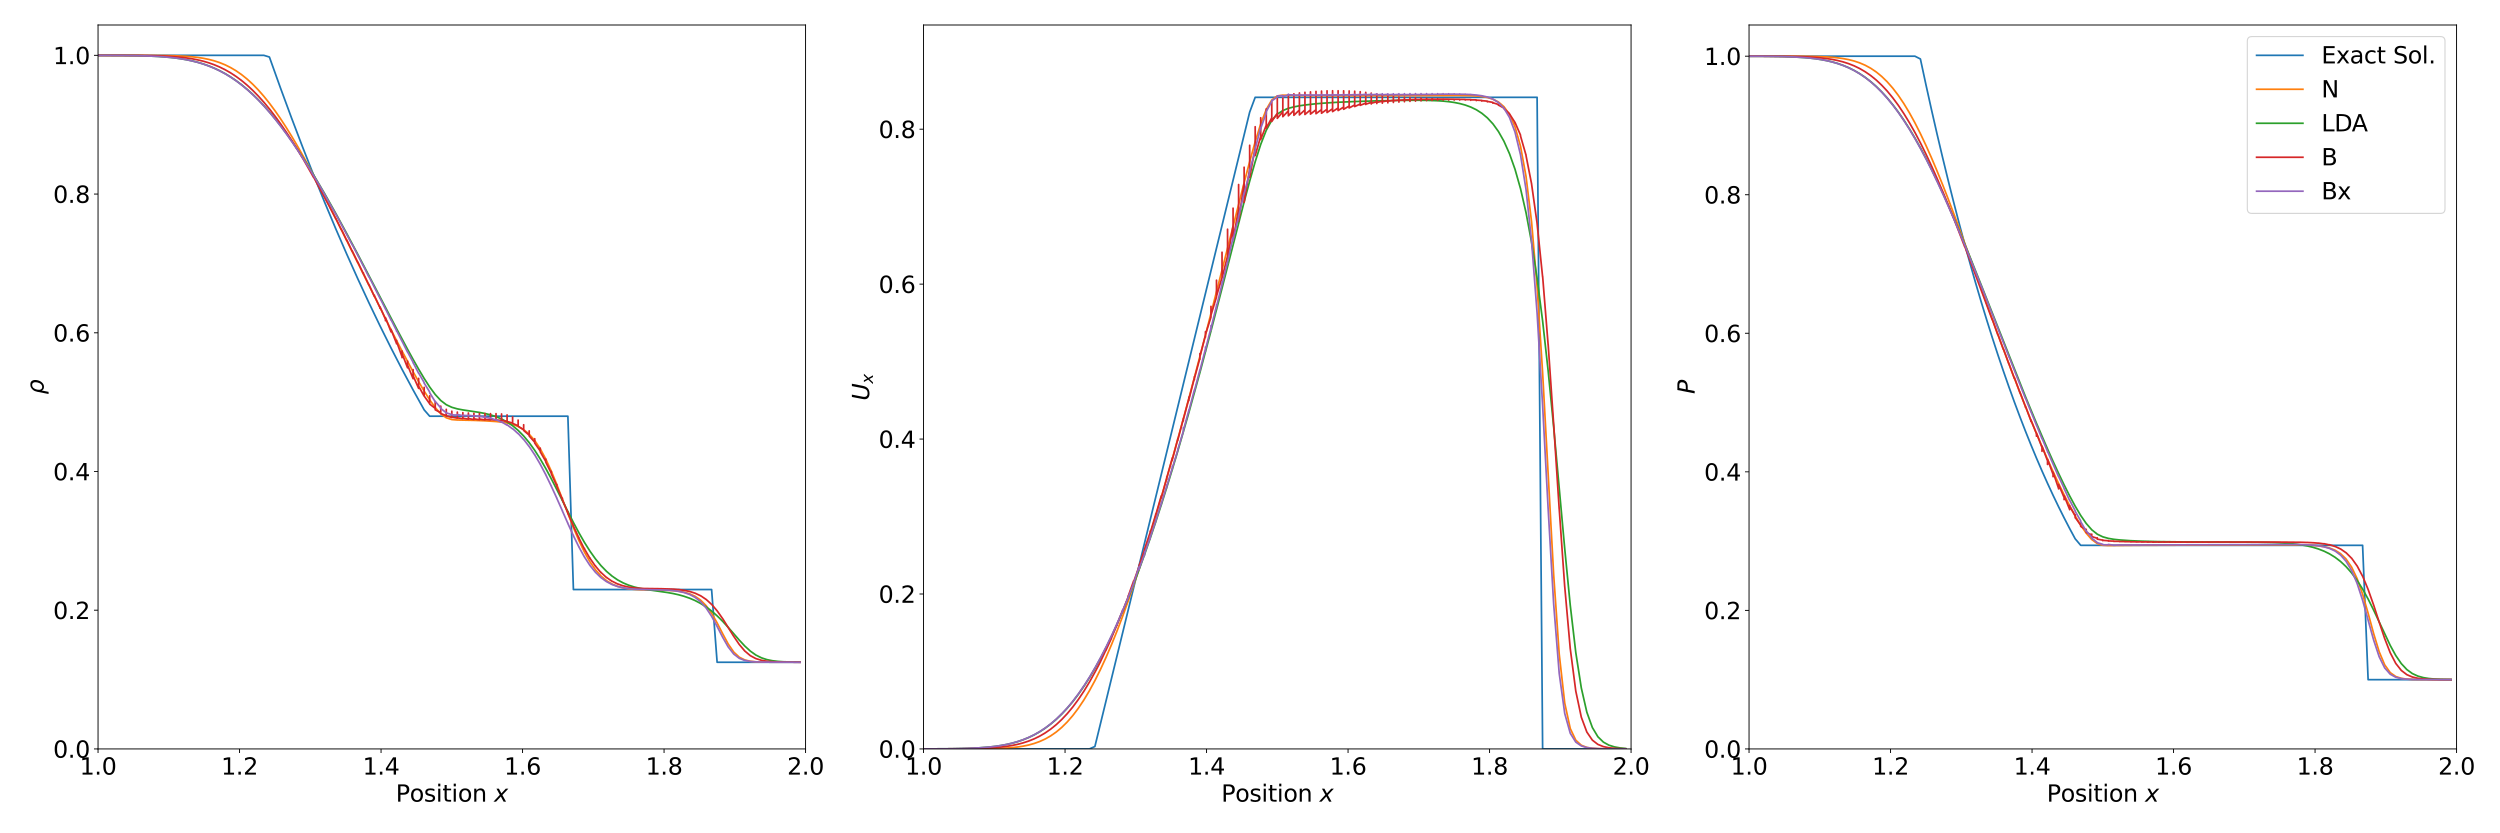 <?xml version="1.0" encoding="utf-8" standalone="no"?>
<!DOCTYPE svg PUBLIC "-//W3C//DTD SVG 1.1//EN"
  "http://www.w3.org/Graphics/SVG/1.1/DTD/svg11.dtd">
<svg xmlns:xlink="http://www.w3.org/1999/xlink" width="2160pt" height="720pt" viewBox="0 0 2160 720" xmlns="http://www.w3.org/2000/svg" version="1.1">
 <defs>
  <style type="text/css">*{stroke-linejoin: round; stroke-linecap: butt}</style>
 </defs>
 <g id="figure_1">
  <g id="patch_1">
   <path d="M 0 720 
L 2160 720 
L 2160 0 
L 0 0 
z
" style="fill: #ffffff"/>
  </g>
  <g id="axes_1">
   <g id="patch_2">
    <path d="M 84.71 647.08 
L 696.006 647.08 
L 696.006 21.6 
L 84.71 21.6 
z
" style="fill: #ffffff"/>
   </g>
   <g id="matplotlib.axis_1">
    <g id="xtick_1">
     <g id="line2d_1">
      <defs>
       <path id="m32887ee31a" d="M 0 0 
L 0 3.5 
" style="stroke: #000000; stroke-width: 0.8"/>
      </defs>
      <g>
       <use xlink:href="#m32887ee31a" x="84.71" y="647.08" style="stroke: #000000; stroke-width: 0.8"/>
      </g>
     </g>
     <g id="text_1">
      <!-- 1.0 -->
      <g transform="translate(68.807 669.277) scale(0.2 -0.2)">
       <defs>
        <path id="DejaVuSans-31" d="M 794 531 
L 1825 531 
L 1825 4091 
L 703 3866 
L 703 4441 
L 1819 4666 
L 2450 4666 
L 2450 531 
L 3481 531 
L 3481 0 
L 794 0 
L 794 531 
z
" transform="scale(0.016)"/>
        <path id="DejaVuSans-2e" d="M 684 794 
L 1344 794 
L 1344 0 
L 684 0 
L 684 794 
z
" transform="scale(0.016)"/>
        <path id="DejaVuSans-30" d="M 2034 4250 
Q 1547 4250 1301 3770 
Q 1056 3291 1056 2328 
Q 1056 1369 1301 889 
Q 1547 409 2034 409 
Q 2525 409 2770 889 
Q 3016 1369 3016 2328 
Q 3016 3291 2770 3770 
Q 2525 4250 2034 4250 
z
M 2034 4750 
Q 2819 4750 3233 4129 
Q 3647 3509 3647 2328 
Q 3647 1150 3233 529 
Q 2819 -91 2034 -91 
Q 1250 -91 836 529 
Q 422 1150 422 2328 
Q 422 3509 836 4129 
Q 1250 4750 2034 4750 
z
" transform="scale(0.016)"/>
       </defs>
       <use xlink:href="#DejaVuSans-31"/>
       <use xlink:href="#DejaVuSans-2e" x="63.623"/>
       <use xlink:href="#DejaVuSans-30" x="95.41"/>
      </g>
     </g>
    </g>
    <g id="xtick_2">
     <g id="line2d_2">
      <g>
       <use xlink:href="#m32887ee31a" x="206.969" y="647.08" style="stroke: #000000; stroke-width: 0.8"/>
      </g>
     </g>
     <g id="text_2">
      <!-- 1.2 -->
      <g transform="translate(191.066 669.277) scale(0.2 -0.2)">
       <defs>
        <path id="DejaVuSans-32" d="M 1228 531 
L 3431 531 
L 3431 0 
L 469 0 
L 469 531 
Q 828 903 1448 1529 
Q 2069 2156 2228 2338 
Q 2531 2678 2651 2914 
Q 2772 3150 2772 3378 
Q 2772 3750 2511 3984 
Q 2250 4219 1831 4219 
Q 1534 4219 1204 4116 
Q 875 4013 500 3803 
L 500 4441 
Q 881 4594 1212 4672 
Q 1544 4750 1819 4750 
Q 2544 4750 2975 4387 
Q 3406 4025 3406 3419 
Q 3406 3131 3298 2873 
Q 3191 2616 2906 2266 
Q 2828 2175 2409 1742 
Q 1991 1309 1228 531 
z
" transform="scale(0.016)"/>
       </defs>
       <use xlink:href="#DejaVuSans-31"/>
       <use xlink:href="#DejaVuSans-2e" x="63.623"/>
       <use xlink:href="#DejaVuSans-32" x="95.41"/>
      </g>
     </g>
    </g>
    <g id="xtick_3">
     <g id="line2d_3">
      <g>
       <use xlink:href="#m32887ee31a" x="329.228" y="647.08" style="stroke: #000000; stroke-width: 0.8"/>
      </g>
     </g>
     <g id="text_3">
      <!-- 1.4 -->
      <g transform="translate(313.325 669.277) scale(0.2 -0.2)">
       <defs>
        <path id="DejaVuSans-34" d="M 2419 4116 
L 825 1625 
L 2419 1625 
L 2419 4116 
z
M 2253 4666 
L 3047 4666 
L 3047 1625 
L 3713 1625 
L 3713 1100 
L 3047 1100 
L 3047 0 
L 2419 0 
L 2419 1100 
L 313 1100 
L 313 1709 
L 2253 4666 
z
" transform="scale(0.016)"/>
       </defs>
       <use xlink:href="#DejaVuSans-31"/>
       <use xlink:href="#DejaVuSans-2e" x="63.623"/>
       <use xlink:href="#DejaVuSans-34" x="95.41"/>
      </g>
     </g>
    </g>
    <g id="xtick_4">
     <g id="line2d_4">
      <g>
       <use xlink:href="#m32887ee31a" x="451.488" y="647.08" style="stroke: #000000; stroke-width: 0.8"/>
      </g>
     </g>
     <g id="text_4">
      <!-- 1.6 -->
      <g transform="translate(435.584 669.277) scale(0.2 -0.2)">
       <defs>
        <path id="DejaVuSans-36" d="M 2113 2584 
Q 1688 2584 1439 2293 
Q 1191 2003 1191 1497 
Q 1191 994 1439 701 
Q 1688 409 2113 409 
Q 2538 409 2786 701 
Q 3034 994 3034 1497 
Q 3034 2003 2786 2293 
Q 2538 2584 2113 2584 
z
M 3366 4563 
L 3366 3988 
Q 3128 4100 2886 4159 
Q 2644 4219 2406 4219 
Q 1781 4219 1451 3797 
Q 1122 3375 1075 2522 
Q 1259 2794 1537 2939 
Q 1816 3084 2150 3084 
Q 2853 3084 3261 2657 
Q 3669 2231 3669 1497 
Q 3669 778 3244 343 
Q 2819 -91 2113 -91 
Q 1303 -91 875 529 
Q 447 1150 447 2328 
Q 447 3434 972 4092 
Q 1497 4750 2381 4750 
Q 2619 4750 2861 4703 
Q 3103 4656 3366 4563 
z
" transform="scale(0.016)"/>
       </defs>
       <use xlink:href="#DejaVuSans-31"/>
       <use xlink:href="#DejaVuSans-2e" x="63.623"/>
       <use xlink:href="#DejaVuSans-36" x="95.41"/>
      </g>
     </g>
    </g>
    <g id="xtick_5">
     <g id="line2d_5">
      <g>
       <use xlink:href="#m32887ee31a" x="573.747" y="647.08" style="stroke: #000000; stroke-width: 0.8"/>
      </g>
     </g>
     <g id="text_5">
      <!-- 1.8 -->
      <g transform="translate(557.844 669.277) scale(0.2 -0.2)">
       <defs>
        <path id="DejaVuSans-38" d="M 2034 2216 
Q 1584 2216 1326 1975 
Q 1069 1734 1069 1313 
Q 1069 891 1326 650 
Q 1584 409 2034 409 
Q 2484 409 2743 651 
Q 3003 894 3003 1313 
Q 3003 1734 2745 1975 
Q 2488 2216 2034 2216 
z
M 1403 2484 
Q 997 2584 770 2862 
Q 544 3141 544 3541 
Q 544 4100 942 4425 
Q 1341 4750 2034 4750 
Q 2731 4750 3128 4425 
Q 3525 4100 3525 3541 
Q 3525 3141 3298 2862 
Q 3072 2584 2669 2484 
Q 3125 2378 3379 2068 
Q 3634 1759 3634 1313 
Q 3634 634 3220 271 
Q 2806 -91 2034 -91 
Q 1263 -91 848 271 
Q 434 634 434 1313 
Q 434 1759 690 2068 
Q 947 2378 1403 2484 
z
M 1172 3481 
Q 1172 3119 1398 2916 
Q 1625 2713 2034 2713 
Q 2441 2713 2670 2916 
Q 2900 3119 2900 3481 
Q 2900 3844 2670 4047 
Q 2441 4250 2034 4250 
Q 1625 4250 1398 4047 
Q 1172 3844 1172 3481 
z
" transform="scale(0.016)"/>
       </defs>
       <use xlink:href="#DejaVuSans-31"/>
       <use xlink:href="#DejaVuSans-2e" x="63.623"/>
       <use xlink:href="#DejaVuSans-38" x="95.41"/>
      </g>
     </g>
    </g>
    <g id="xtick_6">
     <g id="line2d_6">
      <g>
       <use xlink:href="#m32887ee31a" x="696.006" y="647.08" style="stroke: #000000; stroke-width: 0.8"/>
      </g>
     </g>
     <g id="text_6">
      <!-- 2.0 -->
      <g transform="translate(680.103 669.277) scale(0.2 -0.2)">
       <use xlink:href="#DejaVuSans-32"/>
       <use xlink:href="#DejaVuSans-2e" x="63.623"/>
       <use xlink:href="#DejaVuSans-30" x="95.41"/>
      </g>
     </g>
    </g>
    <g id="text_7">
     <!-- Position $x$ -->
     <g transform="translate(341.958 692.633) scale(0.2 -0.2)">
      <defs>
       <path id="DejaVuSans-50" d="M 1259 4147 
L 1259 2394 
L 2053 2394 
Q 2494 2394 2734 2622 
Q 2975 2850 2975 3272 
Q 2975 3691 2734 3919 
Q 2494 4147 2053 4147 
L 1259 4147 
z
M 628 4666 
L 2053 4666 
Q 2838 4666 3239 4311 
Q 3641 3956 3641 3272 
Q 3641 2581 3239 2228 
Q 2838 1875 2053 1875 
L 1259 1875 
L 1259 0 
L 628 0 
L 628 4666 
z
" transform="scale(0.016)"/>
       <path id="DejaVuSans-6f" d="M 1959 3097 
Q 1497 3097 1228 2736 
Q 959 2375 959 1747 
Q 959 1119 1226 758 
Q 1494 397 1959 397 
Q 2419 397 2687 759 
Q 2956 1122 2956 1747 
Q 2956 2369 2687 2733 
Q 2419 3097 1959 3097 
z
M 1959 3584 
Q 2709 3584 3137 3096 
Q 3566 2609 3566 1747 
Q 3566 888 3137 398 
Q 2709 -91 1959 -91 
Q 1206 -91 779 398 
Q 353 888 353 1747 
Q 353 2609 779 3096 
Q 1206 3584 1959 3584 
z
" transform="scale(0.016)"/>
       <path id="DejaVuSans-73" d="M 2834 3397 
L 2834 2853 
Q 2591 2978 2328 3040 
Q 2066 3103 1784 3103 
Q 1356 3103 1142 2972 
Q 928 2841 928 2578 
Q 928 2378 1081 2264 
Q 1234 2150 1697 2047 
L 1894 2003 
Q 2506 1872 2764 1633 
Q 3022 1394 3022 966 
Q 3022 478 2636 193 
Q 2250 -91 1575 -91 
Q 1294 -91 989 -36 
Q 684 19 347 128 
L 347 722 
Q 666 556 975 473 
Q 1284 391 1588 391 
Q 1994 391 2212 530 
Q 2431 669 2431 922 
Q 2431 1156 2273 1281 
Q 2116 1406 1581 1522 
L 1381 1569 
Q 847 1681 609 1914 
Q 372 2147 372 2553 
Q 372 3047 722 3315 
Q 1072 3584 1716 3584 
Q 2034 3584 2315 3537 
Q 2597 3491 2834 3397 
z
" transform="scale(0.016)"/>
       <path id="DejaVuSans-69" d="M 603 3500 
L 1178 3500 
L 1178 0 
L 603 0 
L 603 3500 
z
M 603 4863 
L 1178 4863 
L 1178 4134 
L 603 4134 
L 603 4863 
z
" transform="scale(0.016)"/>
       <path id="DejaVuSans-74" d="M 1172 4494 
L 1172 3500 
L 2356 3500 
L 2356 3053 
L 1172 3053 
L 1172 1153 
Q 1172 725 1289 603 
Q 1406 481 1766 481 
L 2356 481 
L 2356 0 
L 1766 0 
Q 1100 0 847 248 
Q 594 497 594 1153 
L 594 3053 
L 172 3053 
L 172 3500 
L 594 3500 
L 594 4494 
L 1172 4494 
z
" transform="scale(0.016)"/>
       <path id="DejaVuSans-6e" d="M 3513 2113 
L 3513 0 
L 2938 0 
L 2938 2094 
Q 2938 2591 2744 2837 
Q 2550 3084 2163 3084 
Q 1697 3084 1428 2787 
Q 1159 2491 1159 1978 
L 1159 0 
L 581 0 
L 581 3500 
L 1159 3500 
L 1159 2956 
Q 1366 3272 1645 3428 
Q 1925 3584 2291 3584 
Q 2894 3584 3203 3211 
Q 3513 2838 3513 2113 
z
" transform="scale(0.016)"/>
       <path id="DejaVuSans-20" transform="scale(0.016)"/>
       <path id="DejaVuSans-Oblique-78" d="M 3841 3500 
L 2234 1784 
L 3219 0 
L 2559 0 
L 1819 1388 
L 531 0 
L -166 0 
L 1556 1844 
L 641 3500 
L 1300 3500 
L 1972 2234 
L 3144 3500 
L 3841 3500 
z
" transform="scale(0.016)"/>
      </defs>
      <use xlink:href="#DejaVuSans-50" transform="translate(0 0.016)"/>
      <use xlink:href="#DejaVuSans-6f" transform="translate(60.303 0.016)"/>
      <use xlink:href="#DejaVuSans-73" transform="translate(121.484 0.016)"/>
      <use xlink:href="#DejaVuSans-69" transform="translate(173.584 0.016)"/>
      <use xlink:href="#DejaVuSans-74" transform="translate(201.367 0.016)"/>
      <use xlink:href="#DejaVuSans-69" transform="translate(240.576 0.016)"/>
      <use xlink:href="#DejaVuSans-6f" transform="translate(268.359 0.016)"/>
      <use xlink:href="#DejaVuSans-6e" transform="translate(329.541 0.016)"/>
      <use xlink:href="#DejaVuSans-20" transform="translate(392.92 0.016)"/>
      <use xlink:href="#DejaVuSans-Oblique-78" transform="translate(424.707 0.016)"/>
     </g>
    </g>
   </g>
   <g id="matplotlib.axis_2">
    <g id="ytick_1">
     <g id="line2d_7">
      <defs>
       <path id="m7962a877fc" d="M 0 0 
L -3.5 0 
" style="stroke: #000000; stroke-width: 0.8"/>
      </defs>
      <g>
       <use xlink:href="#m7962a877fc" x="84.71" y="647.08" style="stroke: #000000; stroke-width: 0.8"/>
      </g>
     </g>
     <g id="text_8">
      <!-- 0.0 -->
      <g transform="translate(45.904 654.678) scale(0.2 -0.2)">
       <use xlink:href="#DejaVuSans-30"/>
       <use xlink:href="#DejaVuSans-2e" x="63.623"/>
       <use xlink:href="#DejaVuSans-30" x="95.41"/>
      </g>
     </g>
    </g>
    <g id="ytick_2">
     <g id="line2d_8">
      <g>
       <use xlink:href="#m7962a877fc" x="84.71" y="527.228" style="stroke: #000000; stroke-width: 0.8"/>
      </g>
     </g>
     <g id="text_9">
      <!-- 0.2 -->
      <g transform="translate(45.904 534.826) scale(0.2 -0.2)">
       <use xlink:href="#DejaVuSans-30"/>
       <use xlink:href="#DejaVuSans-2e" x="63.623"/>
       <use xlink:href="#DejaVuSans-32" x="95.41"/>
      </g>
     </g>
    </g>
    <g id="ytick_3">
     <g id="line2d_9">
      <g>
       <use xlink:href="#m7962a877fc" x="84.71" y="407.375" style="stroke: #000000; stroke-width: 0.8"/>
      </g>
     </g>
     <g id="text_10">
      <!-- 0.4 -->
      <g transform="translate(45.904 414.974) scale(0.2 -0.2)">
       <use xlink:href="#DejaVuSans-30"/>
       <use xlink:href="#DejaVuSans-2e" x="63.623"/>
       <use xlink:href="#DejaVuSans-34" x="95.41"/>
      </g>
     </g>
    </g>
    <g id="ytick_4">
     <g id="line2d_10">
      <g>
       <use xlink:href="#m7962a877fc" x="84.71" y="287.523" style="stroke: #000000; stroke-width: 0.8"/>
      </g>
     </g>
     <g id="text_11">
      <!-- 0.6 -->
      <g transform="translate(45.904 295.121) scale(0.2 -0.2)">
       <use xlink:href="#DejaVuSans-30"/>
       <use xlink:href="#DejaVuSans-2e" x="63.623"/>
       <use xlink:href="#DejaVuSans-36" x="95.41"/>
      </g>
     </g>
    </g>
    <g id="ytick_5">
     <g id="line2d_11">
      <g>
       <use xlink:href="#m7962a877fc" x="84.71" y="167.67" style="stroke: #000000; stroke-width: 0.8"/>
      </g>
     </g>
     <g id="text_12">
      <!-- 0.8 -->
      <g transform="translate(45.904 175.269) scale(0.2 -0.2)">
       <use xlink:href="#DejaVuSans-30"/>
       <use xlink:href="#DejaVuSans-2e" x="63.623"/>
       <use xlink:href="#DejaVuSans-38" x="95.41"/>
      </g>
     </g>
    </g>
    <g id="ytick_6">
     <g id="line2d_12">
      <g>
       <use xlink:href="#m7962a877fc" x="84.71" y="47.818" style="stroke: #000000; stroke-width: 0.8"/>
      </g>
     </g>
     <g id="text_13">
      <!-- 1.0 -->
      <g transform="translate(45.904 55.416) scale(0.2 -0.2)">
       <use xlink:href="#DejaVuSans-31"/>
       <use xlink:href="#DejaVuSans-2e" x="63.623"/>
       <use xlink:href="#DejaVuSans-30" x="95.41"/>
      </g>
     </g>
    </g>
    <g id="text_14">
     <!-- $\rho$ -->
     <g transform="translate(37.704 340.74) rotate(-90) scale(0.2 -0.2)">
      <defs>
       <path id="DejaVuSans-Oblique-3c1" d="M 1203 2875 
Q 1453 3194 1981 3475 
Q 2188 3584 2756 3584 
Q 3394 3584 3694 3078 
Q 3994 2572 3834 1747 
Q 3672 922 3175 415 
Q 2678 -91 2041 -91 
Q 1656 -91 1409 63 
Q 1163 213 1044 525 
L 681 -1331 
L 103 -1331 
L 697 1716 
Q 838 2438 1203 2875 
z
M 3238 1747 
Q 3359 2381 3169 2744 
Q 2978 3103 2522 3103 
Q 2066 3103 1734 2744 
Q 1403 2381 1281 1747 
Q 1156 1113 1347 750 
Q 1538 391 1994 391 
Q 2450 391 2781 750 
Q 3113 1113 3238 1747 
z
" transform="scale(0.016)"/>
      </defs>
      <use xlink:href="#DejaVuSans-Oblique-3c1"/>
     </g>
    </g>
   </g>
   <g id="line2d_13">
    <path d="M 79.935 47.818 
L 227.986 47.818 
L 227.986 47.818 
L 232.76 49.266 
L 232.76 49.266 
L 242.308 75.958 
L 242.308 75.958 
L 251.863 101.86 
L 251.863 101.86 
L 261.411 126.95 
L 261.411 126.95 
L 270.966 151.274 
L 270.966 151.274 
L 280.514 174.813 
L 280.514 174.813 
L 290.069 197.609 
L 290.069 197.609 
L 299.617 219.645 
L 299.617 219.645 
L 309.172 240.963 
L 309.172 240.963 
L 318.72 261.547 
L 318.72 261.547 
L 328.275 281.435 
L 328.275 281.435 
L 337.823 300.616 
L 337.823 300.616 
L 347.378 319.126 
L 347.378 319.126 
L 356.926 336.953 
L 356.926 336.953 
L 366.481 354.133 
L 366.481 354.133 
L 371.255 359.62 
L 371.255 359.62 
L 490.647 359.62 
L 490.647 359.62 
L 495.428 509.366 
L 495.428 509.366 
L 614.82 509.366 
L 614.82 509.366 
L 619.594 572.172 
L 619.594 572.172 
L 691.232 572.172 
L 691.232 572.172 
" clip-path="url(#pc85e1aaa2b)" style="fill: none; stroke: #1f77b4; stroke-width: 1.5; stroke-linecap: square"/>
   </g>
   <g id="line2d_14">
    <path d="M 79.935 47.818 
L 137.245 47.914 
L 137.245 47.914 
L 151.574 48.193 
L 151.574 48.193 
L 161.122 48.666 
L 161.122 48.666 
L 165.896 49.058 
L 165.896 49.058 
L 170.67 49.598 
L 170.67 49.598 
L 175.451 50.325 
L 175.451 50.325 
L 180.225 51.285 
L 180.225 51.285 
L 184.999 52.526 
L 184.999 52.526 
L 189.78 54.098 
L 189.78 54.097 
L 194.554 56.049 
L 194.554 56.049 
L 199.328 58.424 
L 199.328 58.424 
L 204.102 61.264 
L 204.102 61.264 
L 208.876 64.6 
L 208.876 64.6 
L 213.657 68.456 
L 213.657 68.456 
L 218.431 72.844 
L 218.431 72.843 
L 223.205 77.763 
L 223.205 77.762 
L 227.986 83.209 
L 227.986 83.209 
L 232.76 89.164 
L 232.76 89.164 
L 237.534 95.603 
L 237.534 95.603 
L 242.308 102.497 
L 242.308 102.497 
L 247.082 109.817 
L 247.082 109.817 
L 251.863 117.526 
L 251.863 117.525 
L 256.637 125.583 
L 256.637 125.583 
L 261.411 133.949 
L 261.411 133.949 
L 266.192 142.592 
L 266.192 142.592 
L 275.74 160.55 
L 275.74 160.55 
L 285.288 179.187 
L 285.288 179.187 
L 294.843 198.279 
L 294.843 198.279 
L 337.823 284.869 
L 337.823 284.869 
L 347.378 303.388 
L 347.378 303.388 
L 356.926 321.225 
L 356.926 321.225 
L 361.7 329.76 
L 361.7 329.76 
L 366.481 337.911 
L 366.481 337.911 
L 371.255 345.483 
L 371.255 345.483 
L 376.029 352.163 
L 376.029 352.163 
L 380.81 357.492 
L 380.81 357.492 
L 385.584 360.962 
L 385.584 360.962 
L 390.358 362.505 
L 390.358 362.505 
L 395.132 362.873 
L 409.461 363.197 
L 419.016 363.579 
L 419.016 363.579 
L 428.564 364.2 
L 428.564 364.2 
L 433.338 364.705 
L 433.338 364.705 
L 438.112 365.466 
L 438.112 365.466 
L 442.893 366.645 
L 442.893 366.645 
L 447.667 368.464 
L 447.667 368.464 
L 452.441 371.208 
L 457.222 375.174 
L 457.222 375.174 
L 461.996 380.634 
L 461.996 380.634 
L 466.77 387.773 
L 466.77 387.773 
L 471.544 396.626 
L 471.544 396.626 
L 476.318 407.052 
L 476.318 407.052 
L 481.099 418.71 
L 481.099 418.71 
L 495.428 455.843 
L 500.202 467.09 
L 500.202 467.09 
L 504.976 477.048 
L 509.75 485.494 
L 509.75 485.494 
L 514.524 492.369 
L 514.524 492.369 
L 519.305 497.734 
L 524.079 501.748 
L 524.079 501.748 
L 528.853 504.632 
L 528.853 504.632 
L 533.634 506.616 
L 533.634 506.616 
L 538.408 507.919 
L 538.408 507.919 
L 543.182 508.733 
L 543.182 508.733 
L 547.956 509.213 
L 547.956 509.212 
L 552.73 509.478 
L 552.73 509.477 
L 562.285 509.689 
L 562.285 509.688 
L 571.84 509.835 
L 571.84 509.834 
L 576.614 509.994 
L 576.614 509.993 
L 581.388 510.284 
L 581.388 510.283 
L 586.162 510.789 
L 586.162 510.788 
L 590.936 511.635 
L 590.936 511.634 
L 595.717 513.009 
L 595.717 513.009 
L 600.491 515.173 
L 600.491 515.172 
L 605.265 518.465 
L 605.265 518.465 
L 610.046 523.269 
L 610.046 523.269 
L 614.82 529.868 
L 614.82 529.868 
L 619.594 538.188 
L 619.594 538.188 
L 624.368 547.494 
L 624.368 547.494 
L 629.142 556.37 
L 629.142 556.37 
L 633.923 563.34 
L 633.923 563.34 
L 638.697 567.798 
L 638.697 567.798 
L 643.471 570.184 
L 643.471 570.184 
L 648.252 571.312 
L 648.252 571.312 
L 653.026 571.809 
L 653.026 571.809 
L 657.8 572.021 
L 657.8 572.021 
L 667.348 572.146 
L 667.348 572.146 
L 691.232 572.172 
L 691.232 572.172 
" clip-path="url(#pc85e1aaa2b)" style="fill: none; stroke: #ff7f0e; stroke-width: 1.5; stroke-linecap: square"/>
   </g>
   <g id="line2d_15">
    <path d="M 79.935 47.857 
L 103.813 47.912 
L 103.813 47.912 
L 118.142 48.09 
L 118.142 48.09 
L 127.69 48.347 
L 127.69 48.347 
L 137.245 48.8 
L 137.245 48.8 
L 146.793 49.557 
L 146.793 49.557 
L 151.574 50.094 
L 151.574 50.094 
L 156.348 50.763 
L 156.348 50.763 
L 161.122 51.586 
L 161.122 51.586 
L 165.896 52.587 
L 165.896 52.587 
L 170.67 53.789 
L 170.67 53.789 
L 175.451 55.219 
L 175.451 55.219 
L 180.225 56.898 
L 180.225 56.898 
L 184.999 58.849 
L 184.999 58.849 
L 189.78 61.094 
L 189.78 61.094 
L 194.554 63.652 
L 194.554 63.652 
L 199.328 66.537 
L 199.328 66.537 
L 204.102 69.765 
L 204.102 69.764 
L 208.876 73.345 
L 208.876 73.344 
L 213.657 77.286 
L 213.657 77.286 
L 218.431 81.591 
L 218.431 81.59 
L 223.205 86.258 
L 223.205 86.257 
L 227.986 91.289 
L 227.986 91.288 
L 232.76 96.674 
L 232.76 96.674 
L 237.534 102.405 
L 237.534 102.405 
L 242.308 108.473 
L 242.308 108.473 
L 247.082 114.868 
L 247.082 114.867 
L 251.863 121.576 
L 251.863 121.575 
L 256.637 128.577 
L 256.637 128.577 
L 261.411 135.854 
L 261.411 135.854 
L 266.192 143.395 
L 266.192 143.395 
L 270.966 151.176 
L 270.966 151.175 
L 280.514 167.377 
L 280.514 167.376 
L 290.069 184.321 
L 290.069 184.319 
L 299.617 201.843 
L 299.617 201.842 
L 309.172 219.805 
L 309.172 219.804 
L 323.494 247.22 
L 323.494 247.219 
L 342.604 283.904 
L 342.604 283.902 
L 352.152 301.826 
L 352.152 301.825 
L 356.926 310.533 
L 356.926 310.531 
L 361.7 318.96 
L 361.7 318.959 
L 366.481 326.982 
L 366.481 326.98 
L 371.255 334.372 
L 371.255 334.372 
L 376.029 340.84 
L 376.029 340.839 
L 380.81 346.028 
L 380.81 346.028 
L 385.584 349.668 
L 385.584 349.667 
L 390.358 351.907 
L 390.358 351.906 
L 395.132 353.259 
L 395.132 353.258 
L 399.906 354.17 
L 399.906 354.17 
L 414.235 356.329 
L 414.235 356.329 
L 419.016 357.261 
L 419.016 357.261 
L 423.79 358.454 
L 423.79 358.454 
L 428.564 360 
L 428.564 360 
L 433.338 362.007 
L 433.338 362.007 
L 438.112 364.582 
L 438.112 364.582 
L 442.893 367.829 
L 442.893 367.829 
L 447.667 371.842 
L 447.667 371.842 
L 452.441 376.699 
L 452.441 376.699 
L 457.222 382.443 
L 457.222 382.443 
L 461.996 389.075 
L 461.996 389.075 
L 466.77 396.556 
L 466.77 396.556 
L 471.544 404.798 
L 471.544 404.798 
L 476.318 413.669 
L 476.318 413.669 
L 481.099 422.985 
L 481.099 422.985 
L 495.428 451.447 
L 495.428 451.445 
L 500.202 460.367 
L 500.202 460.363 
L 504.976 468.68 
L 504.976 468.672 
L 509.75 476.241 
L 509.75 476.232 
L 514.524 482.959 
L 514.524 482.949 
L 519.305 488.783 
L 519.305 488.772 
L 524.079 493.706 
L 524.079 493.695 
L 528.853 497.773 
L 528.853 497.764 
L 533.634 501.052 
L 533.634 501.044 
L 538.408 503.634 
L 538.408 503.628 
L 543.182 505.628 
L 543.182 505.624 
L 547.956 507.147 
L 547.956 507.144 
L 552.73 508.3 
L 552.73 508.299 
L 557.511 509.193 
L 557.511 509.192 
L 567.059 510.569 
L 567.059 510.569 
L 576.614 511.936 
L 576.614 511.935 
L 581.388 512.79 
L 581.388 512.789 
L 586.162 513.844 
L 586.162 513.843 
L 590.936 515.161 
L 590.936 515.161 
L 595.717 516.809 
L 595.717 516.808 
L 600.491 518.847 
L 600.491 518.847 
L 605.265 521.344 
L 605.265 521.344 
L 610.046 524.359 
L 610.046 524.359 
L 614.82 527.938 
L 614.82 527.938 
L 619.594 532.1 
L 619.594 532.1 
L 624.368 536.825 
L 624.368 536.825 
L 629.142 542.027 
L 629.142 542.027 
L 638.697 553.023 
L 638.697 553.023 
L 643.471 558.153 
L 643.471 558.153 
L 648.252 562.537 
L 648.252 562.537 
L 653.026 565.937 
L 653.026 565.937 
L 657.8 568.339 
L 657.8 568.339 
L 662.574 569.906 
L 662.574 569.906 
L 667.348 570.869 
L 667.348 570.869 
L 672.129 571.437 
L 672.129 571.437 
L 676.903 571.762 
L 676.903 571.762 
L 686.458 572.04 
L 686.458 572.04 
L 691.232 572.087 
L 691.232 572.087 
" clip-path="url(#pc85e1aaa2b)" style="fill: none; stroke: #2ca02c; stroke-width: 1.5; stroke-linecap: square"/>
   </g>
   <g id="line2d_16">
    <path d="M 79.935 47.826 
L 118.142 47.918 
L 118.142 47.918 
L 132.464 48.134 
L 132.464 48.134 
L 142.019 48.456 
L 142.019 48.456 
L 151.574 49.043 
L 151.574 49.043 
L 156.348 49.483 
L 156.348 49.483 
L 161.122 50.054 
L 161.122 50.054 
L 165.896 50.782 
L 165.896 50.782 
L 170.67 51.7 
L 170.67 51.7 
L 175.451 52.838 
L 175.451 52.838 
L 180.225 54.232 
L 180.225 54.232 
L 184.999 55.914 
L 184.999 55.914 
L 189.78 57.919 
L 189.78 57.919 
L 194.554 60.277 
L 194.554 60.277 
L 199.328 63.014 
L 199.328 63.014 
L 204.102 66.154 
L 204.102 66.154 
L 208.876 69.717 
L 208.876 69.716 
L 213.657 73.714 
L 213.657 73.714 
L 218.431 78.154 
L 218.431 78.152 
L 223.205 83.041 
L 223.205 83.028 
L 227.986 88.366 
L 227.986 88.339 
L 232.76 94.112 
L 232.76 94.089 
L 237.534 100.285 
L 237.534 100.248 
L 242.308 106.836 
L 242.308 106.819 
L 247.082 113.792 
L 247.082 113.746 
L 251.863 121.09 
L 251.863 121.003 
L 256.637 128.677 
L 256.637 128.601 
L 261.411 136.602 
L 261.411 136.478 
L 270.966 153.315 
L 270.966 152.993 
L 285.288 179.669 
L 285.288 179.927 
L 285.288 179.483 
L 285.288 179.696 
L 290.069 188.933 
L 290.069 188.816 
L 290.069 188.571 
L 290.069 189.014 
L 290.069 188.603 
L 294.843 198.408 
L 294.843 198.227 
L 294.843 197.955 
L 294.843 198.321 
L 294.843 198.022 
L 299.617 207.841 
L 299.617 207.662 
L 299.617 207.333 
L 299.617 207.826 
L 299.617 207.414 
L 304.398 217.368 
L 304.398 216.771 
L 304.398 216.973 
L 309.172 226.865 
L 309.172 226.852 
L 309.172 226.373 
L 309.172 226.482 
L 313.946 236.519 
L 313.946 236.45 
L 313.946 235.765 
L 313.946 236.268 
L 318.72 246.22 
L 318.72 246.062 
L 318.72 245.706 
L 318.72 246.373 
L 318.72 245.833 
L 323.494 256.206 
L 323.494 255.106 
L 323.494 255.565 
L 328.275 265.744 
L 328.275 265.577 
L 328.275 266.362 
L 328.275 265.01 
L 328.275 265.039 
L 333.049 275.801 
L 333.049 277.095 
L 333.049 274.517 
L 337.823 286.561 
L 337.823 286.692 
L 337.823 284.624 
L 342.604 296.734 
L 342.604 294.061 
L 342.604 297.011 
L 342.604 295.032 
L 347.378 308.212 
L 347.378 303.321 
L 347.378 308.991 
L 347.378 305.541 
L 352.152 317.797 
L 352.152 312.038 
L 352.152 315.543 
L 356.926 327.176 
L 356.926 319.392 
L 356.926 324.655 
L 361.7 335.551 
L 361.7 326.916 
L 361.7 333.643 
L 366.481 342.259 
L 366.481 334.712 
L 366.481 342.184 
L 371.255 348.864 
L 371.255 342.025 
L 371.255 349.145 
L 376.029 352.846 
L 376.029 347.034 
L 376.029 354.036 
L 380.81 356.645 
L 380.81 350.945 
L 380.81 357.27 
L 385.584 359.137 
L 385.584 353.677 
L 385.584 359.203 
L 390.358 360.726 
L 390.358 355.302 
L 390.358 360.35 
L 395.132 361.289 
L 395.132 356.094 
L 395.132 361.018 
L 399.906 361.726 
L 399.906 356.55 
L 399.906 361.383 
L 404.687 362.146 
L 404.687 356.85 
L 404.687 361.641 
L 409.461 362.45 
L 409.461 357.081 
L 409.461 361.886 
L 414.235 362.634 
L 414.235 357.205 
L 414.235 362.106 
L 419.016 362.755 
L 419.016 357.326 
L 419.016 362.302 
L 423.79 362.845 
L 423.79 357.412 
L 423.79 362.525 
L 428.564 362.972 
L 428.564 357.405 
L 428.564 362.816 
L 433.338 363.299 
L 433.338 357.666 
L 433.338 363.286 
L 438.112 364.069 
L 438.112 358.51 
L 438.112 364.193 
L 442.893 365.529 
L 442.893 360.208 
L 442.893 365.787 
L 447.667 367.889 
L 447.667 362.987 
L 447.667 368.294 
L 452.441 371.34 
L 452.441 366.995 
L 452.441 371.886 
L 457.222 376.035 
L 457.222 372.329 
L 457.222 376.692 
L 461.996 382.121 
L 461.996 379.066 
L 461.996 382.821 
L 466.77 389.678 
L 466.77 387.231 
L 466.77 390.354 
L 471.544 398.652 
L 471.544 396.74 
L 471.544 399.257 
L 476.318 408.856 
L 476.318 407.304 
L 476.318 409.44 
L 476.318 409.362 
L 481.099 419.964 
L 481.099 418.647 
L 481.099 420.585 
L 481.099 420.358 
L 485.873 431.556 
L 485.873 430.454 
L 485.873 432.164 
L 485.873 431.841 
L 490.647 443.196 
L 490.647 442.285 
L 490.647 443.753 
L 490.647 443.382 
L 495.428 454.437 
L 495.428 453.691 
L 495.428 454.921 
L 495.428 454.541 
L 500.202 464.892 
L 500.202 464.859 
L 500.202 465.294 
L 500.202 464.286 
L 500.202 464.931 
L 504.976 474.486 
L 504.976 474.177 
L 504.976 474.599 
L 504.976 473.787 
L 504.976 474.269 
L 509.75 482.554 
L 509.75 482.315 
L 509.75 482.655 
L 509.75 482.017 
L 509.75 482.37 
L 514.524 489.307 
L 514.524 489.127 
L 514.524 489.397 
L 514.524 488.905 
L 514.524 489.161 
L 519.305 494.843 
L 519.305 494.471 
L 519.305 494.655 
L 524.079 499.086 
L 524.079 498.811 
L 524.079 498.941 
L 528.853 502.281 
L 528.853 502.168 
L 533.634 504.591 
L 533.634 504.505 
L 538.408 506.192 
L 538.408 506.128 
L 543.182 507.252 
L 543.182 507.205 
L 547.956 507.916 
L 547.956 507.882 
L 552.73 508.305 
L 552.73 508.278 
L 557.511 508.514 
L 557.511 508.484 
L 571.84 508.677 
L 571.84 508.651 
L 571.84 508.698 
L 571.84 508.688 
L 581.388 509.011 
L 581.388 508.988 
L 581.388 509.051 
L 581.388 508.984 
L 581.388 508.987 
L 586.162 509.425 
L 586.162 509.348 
L 590.936 510.036 
L 590.936 509.986 
L 595.717 511.01 
L 595.717 510.981 
L 600.491 512.508 
L 600.491 512.476 
L 605.265 514.728 
L 605.265 514.683 
L 610.046 517.887 
L 610.046 517.836 
L 614.82 522.197 
L 614.82 522.119 
L 619.594 527.757 
L 619.594 527.736 
L 624.368 534.51 
L 624.368 534.483 
L 633.923 549.795 
L 633.923 549.754 
L 638.697 556.807 
L 638.697 556.792 
L 643.471 562.464 
L 643.471 562.458 
L 648.252 566.474 
L 648.252 566.474 
L 653.026 569.012 
L 653.026 569.011 
L 657.8 570.483 
L 657.8 570.482 
L 662.574 571.29 
L 662.574 571.29 
L 667.348 571.717 
L 667.348 571.717 
L 676.903 572.054 
L 676.903 572.054 
L 691.232 572.155 
L 691.232 572.155 
" clip-path="url(#pc85e1aaa2b)" style="fill: none; stroke: #d62728; stroke-width: 1.5; stroke-linecap: square"/>
   </g>
   <g id="line2d_17">
    <path d="M 79.935 47.858 
L 103.813 47.913 
L 103.813 47.914 
L 118.142 48.093 
L 118.142 48.093 
L 127.69 48.352 
L 127.69 48.352 
L 137.245 48.809 
L 137.245 48.809 
L 146.793 49.574 
L 151.574 50.116 
L 156.348 50.791 
L 161.122 51.621 
L 165.896 52.63 
L 170.67 53.843 
L 175.451 55.283 
L 180.225 56.975 
L 184.999 58.941 
L 189.78 61.201 
L 194.554 63.775 
L 199.328 66.678 
L 204.102 69.922 
L 208.876 73.524 
L 208.876 73.521 
L 213.657 77.488 
L 213.657 77.48 
L 218.431 81.816 
L 218.431 81.802 
L 223.205 86.494 
L 223.205 86.486 
L 227.986 91.561 
L 227.986 91.533 
L 232.76 96.987 
L 232.76 96.935 
L 237.534 102.747 
L 237.534 102.681 
L 242.308 108.845 
L 242.308 108.764 
L 247.082 115.274 
L 247.082 115.174 
L 251.863 122.017 
L 251.863 121.895 
L 256.637 129.068 
L 256.637 128.913 
L 261.411 136.277 
L 261.411 136.202 
L 266.192 143.938 
L 266.192 143.758 
L 275.74 159.731 
L 275.74 159.574 
L 290.069 184.986 
L 290.069 185.053 
L 290.069 184.797 
L 304.398 211.639 
L 304.398 211.382 
L 309.172 220.593 
L 309.172 220.918 
L 309.172 220.469 
L 313.946 229.896 
L 313.946 229.63 
L 318.72 239.241 
L 318.72 239.008 
L 318.72 239.192 
L 318.72 238.859 
L 328.275 257.624 
L 328.275 257.569 
L 328.275 257.83 
L 328.275 257.468 
L 333.049 266.948 
L 333.049 266.836 
L 333.049 266.683 
L 333.049 267.093 
L 333.049 266.81 
L 337.823 276.497 
L 337.823 276.472 
L 337.823 276.577 
L 337.823 276.041 
L 337.823 276.156 
L 342.604 285.608 
L 342.604 285.548 
L 342.604 286.123 
L 342.604 285.516 
L 347.378 294.874 
L 347.378 294.747 
L 347.378 294.521 
L 347.378 294.829 
L 347.378 294.819 
L 352.152 304.311 
L 352.152 303.772 
L 352.152 304.319 
L 352.152 304.065 
L 356.926 313.037 
L 356.926 312.974 
L 356.926 313.57 
L 356.926 313.221 
L 361.7 322.524 
L 361.7 322.229 
L 366.481 330.57 
L 366.481 331.195 
L 366.481 330.994 
L 371.255 338.719 
L 371.255 339.453 
L 371.255 339.317 
L 376.029 347.135 
L 376.029 347.044 
L 376.029 346.79 
L 376.029 346.838 
L 380.81 352.363 
L 380.81 352.303 
L 380.81 352.928 
L 385.584 356.655 
L 385.584 356.911 
L 385.584 356.75 
L 390.358 358.129 
L 390.358 358.115 
L 390.358 358.479 
L 395.132 358.598 
L 395.132 358.49 
L 395.132 358.197 
L 395.132 358.214 
L 399.906 359.045 
L 399.906 359.116 
L 399.906 358.935 
L 404.687 359.092 
L 404.687 358.985 
L 404.687 358.828 
L 404.687 359.004 
L 404.687 358.843 
L 409.461 359.408 
L 409.461 359.302 
L 409.461 359.16 
L 409.461 359.336 
L 409.461 359.164 
L 414.235 359.851 
L 414.235 359.775 
L 414.235 359.548 
L 414.235 359.565 
L 419.016 360.536 
L 419.016 360.47 
L 419.016 360.217 
L 419.016 360.234 
L 423.79 361.521 
L 423.79 361.458 
L 423.79 361.179 
L 423.79 361.201 
L 428.564 362.909 
L 428.564 362.852 
L 428.564 362.56 
L 428.564 362.586 
L 433.338 364.803 
L 433.338 364.751 
L 433.338 364.463 
L 433.338 364.49 
L 438.112 367.325 
L 438.112 367.199 
L 438.112 367.009 
L 438.112 367.264 
L 438.112 367.037 
L 442.893 370.588 
L 442.893 370.473 
L 442.893 370.31 
L 442.893 370.553 
L 442.893 370.339 
L 447.667 374.703 
L 447.667 374.601 
L 447.667 374.474 
L 447.667 374.692 
L 447.667 374.504 
L 452.441 379.772 
L 452.441 379.61 
L 452.441 379.545 
L 452.441 379.79 
L 452.441 379.624 
L 457.222 385.854 
L 457.222 385.684 
L 457.222 385.631 
L 457.222 385.895 
L 457.222 385.766 
L 461.996 392.97 
L 461.996 392.791 
L 461.996 392.747 
L 461.996 393.058 
L 461.996 392.934 
L 466.77 401.106 
L 466.77 400.904 
L 466.77 400.874 
L 466.77 401.233 
L 466.77 401.112 
L 471.544 410.163 
L 471.544 409.944 
L 471.544 409.923 
L 471.544 410.332 
L 471.544 410.21 
L 476.318 420.028 
L 476.318 419.787 
L 476.318 419.768 
L 476.318 420.218 
L 476.318 420.097 
L 481.099 430.489 
L 481.099 430.236 
L 481.099 430.209 
L 481.099 430.695 
L 481.099 430.573 
L 485.873 441.311 
L 485.873 441.046 
L 485.873 441.008 
L 485.873 441.519 
L 485.873 441.395 
L 490.647 452.245 
L 490.647 451.978 
L 490.647 451.911 
L 490.647 452.435 
L 490.647 452.313 
L 495.428 462.841 
L 495.428 462.586 
L 495.428 462.486 
L 495.428 462.988 
L 495.428 462.876 
L 500.202 472.632 
L 500.202 472.512 
L 500.202 472.281 
L 500.202 472.734 
L 500.202 472.638 
L 504.976 481.285 
L 504.976 481.172 
L 504.976 480.96 
L 504.976 481.348 
L 504.976 481.271 
L 509.75 488.6 
L 509.75 488.502 
L 509.75 488.318 
L 509.75 488.635 
L 509.75 488.576 
L 514.524 494.531 
L 514.524 494.45 
L 514.524 494.297 
L 514.524 494.545 
L 514.524 494.501 
L 519.305 499.141 
L 519.305 499.054 
L 519.305 498.959 
L 519.305 499.144 
L 519.305 499.113 
L 524.079 502.583 
L 524.079 502.522 
L 524.079 502.446 
L 524.079 502.579 
L 524.079 502.559 
L 528.853 505.055 
L 528.853 505.036 
L 533.634 506.758 
L 533.634 506.744 
L 538.408 507.88 
L 538.408 507.871 
L 543.182 508.588 
L 543.182 508.582 
L 547.956 509.014 
L 547.956 509.01 
L 557.511 509.394 
L 557.511 509.388 
L 557.511 509.395 
L 557.511 509.394 
L 571.84 509.699 
L 571.84 509.697 
L 576.614 509.912 
L 576.614 509.91 
L 581.388 510.282 
L 581.388 510.28 
L 586.162 510.907 
L 586.162 510.905 
L 590.936 511.928 
L 590.936 511.926 
L 595.717 513.56 
L 595.717 513.545 
L 600.491 516.083 
L 600.491 516.074 
L 605.265 519.854 
L 605.265 519.846 
L 610.046 525.242 
L 610.046 525.239 
L 614.82 532.463 
L 619.594 541.234 
L 624.368 550.564 
L 624.368 550.559 
L 629.142 558.933 
L 629.142 558.933 
L 633.923 565.072 
L 633.923 565.072 
L 638.697 568.755 
L 638.697 568.755 
L 643.471 570.635 
L 643.471 570.635 
L 648.252 571.497 
L 648.252 571.497 
L 653.026 571.87 
L 653.026 571.87 
L 662.574 572.107 
L 662.574 572.107 
L 686.458 572.169 
L 686.458 572.169 
L 691.232 572.17 
L 691.232 572.17 
" clip-path="url(#pc85e1aaa2b)" style="fill: none; stroke: #9467bd; stroke-width: 1.5; stroke-linecap: square"/>
   </g>
   <g id="patch_3">
    <path d="M 84.71 647.08 
L 84.71 21.6 
" style="fill: none; stroke: #000000; stroke-width: 0.8; stroke-linejoin: miter; stroke-linecap: square"/>
   </g>
   <g id="patch_4">
    <path d="M 696.006 647.08 
L 696.006 21.6 
" style="fill: none; stroke: #000000; stroke-width: 0.8; stroke-linejoin: miter; stroke-linecap: square"/>
   </g>
   <g id="patch_5">
    <path d="M 84.71 647.08 
L 696.006 647.08 
" style="fill: none; stroke: #000000; stroke-width: 0.8; stroke-linejoin: miter; stroke-linecap: square"/>
   </g>
   <g id="patch_6">
    <path d="M 84.71 21.6 
L 696.006 21.6 
" style="fill: none; stroke: #000000; stroke-width: 0.8; stroke-linejoin: miter; stroke-linecap: square"/>
   </g>
  </g>
  <g id="axes_2">
   <g id="patch_7">
    <path d="M 797.942 647.08 
L 1409.238 647.08 
L 1409.238 21.6 
L 797.942 21.6 
z
" style="fill: #ffffff"/>
   </g>
   <g id="matplotlib.axis_3">
    <g id="xtick_7">
     <g id="line2d_18">
      <g>
       <use xlink:href="#m32887ee31a" x="797.942" y="647.08" style="stroke: #000000; stroke-width: 0.8"/>
      </g>
     </g>
     <g id="text_15">
      <!-- 1.0 -->
      <g transform="translate(782.039 669.277) scale(0.2 -0.2)">
       <use xlink:href="#DejaVuSans-31"/>
       <use xlink:href="#DejaVuSans-2e" x="63.623"/>
       <use xlink:href="#DejaVuSans-30" x="95.41"/>
      </g>
     </g>
    </g>
    <g id="xtick_8">
     <g id="line2d_19">
      <g>
       <use xlink:href="#m32887ee31a" x="920.201" y="647.08" style="stroke: #000000; stroke-width: 0.8"/>
      </g>
     </g>
     <g id="text_16">
      <!-- 1.2 -->
      <g transform="translate(904.298 669.277) scale(0.2 -0.2)">
       <use xlink:href="#DejaVuSans-31"/>
       <use xlink:href="#DejaVuSans-2e" x="63.623"/>
       <use xlink:href="#DejaVuSans-32" x="95.41"/>
      </g>
     </g>
    </g>
    <g id="xtick_9">
     <g id="line2d_20">
      <g>
       <use xlink:href="#m32887ee31a" x="1042.46" y="647.08" style="stroke: #000000; stroke-width: 0.8"/>
      </g>
     </g>
     <g id="text_17">
      <!-- 1.4 -->
      <g transform="translate(1026.557 669.277) scale(0.2 -0.2)">
       <use xlink:href="#DejaVuSans-31"/>
       <use xlink:href="#DejaVuSans-2e" x="63.623"/>
       <use xlink:href="#DejaVuSans-34" x="95.41"/>
      </g>
     </g>
    </g>
    <g id="xtick_10">
     <g id="line2d_21">
      <g>
       <use xlink:href="#m32887ee31a" x="1164.72" y="647.08" style="stroke: #000000; stroke-width: 0.8"/>
      </g>
     </g>
     <g id="text_18">
      <!-- 1.6 -->
      <g transform="translate(1148.816 669.277) scale(0.2 -0.2)">
       <use xlink:href="#DejaVuSans-31"/>
       <use xlink:href="#DejaVuSans-2e" x="63.623"/>
       <use xlink:href="#DejaVuSans-36" x="95.41"/>
      </g>
     </g>
    </g>
    <g id="xtick_11">
     <g id="line2d_22">
      <g>
       <use xlink:href="#m32887ee31a" x="1286.979" y="647.08" style="stroke: #000000; stroke-width: 0.8"/>
      </g>
     </g>
     <g id="text_19">
      <!-- 1.8 -->
      <g transform="translate(1271.076 669.277) scale(0.2 -0.2)">
       <use xlink:href="#DejaVuSans-31"/>
       <use xlink:href="#DejaVuSans-2e" x="63.623"/>
       <use xlink:href="#DejaVuSans-38" x="95.41"/>
      </g>
     </g>
    </g>
    <g id="xtick_12">
     <g id="line2d_23">
      <g>
       <use xlink:href="#m32887ee31a" x="1409.238" y="647.08" style="stroke: #000000; stroke-width: 0.8"/>
      </g>
     </g>
     <g id="text_20">
      <!-- 2.0 -->
      <g transform="translate(1393.335 669.277) scale(0.2 -0.2)">
       <use xlink:href="#DejaVuSans-32"/>
       <use xlink:href="#DejaVuSans-2e" x="63.623"/>
       <use xlink:href="#DejaVuSans-30" x="95.41"/>
      </g>
     </g>
    </g>
    <g id="text_21">
     <!-- Position $x$ -->
     <g transform="translate(1055.19 692.633) scale(0.2 -0.2)">
      <use xlink:href="#DejaVuSans-50" transform="translate(0 0.016)"/>
      <use xlink:href="#DejaVuSans-6f" transform="translate(60.303 0.016)"/>
      <use xlink:href="#DejaVuSans-73" transform="translate(121.484 0.016)"/>
      <use xlink:href="#DejaVuSans-69" transform="translate(173.584 0.016)"/>
      <use xlink:href="#DejaVuSans-74" transform="translate(201.367 0.016)"/>
      <use xlink:href="#DejaVuSans-69" transform="translate(240.576 0.016)"/>
      <use xlink:href="#DejaVuSans-6f" transform="translate(268.359 0.016)"/>
      <use xlink:href="#DejaVuSans-6e" transform="translate(329.541 0.016)"/>
      <use xlink:href="#DejaVuSans-20" transform="translate(392.92 0.016)"/>
      <use xlink:href="#DejaVuSans-Oblique-78" transform="translate(424.707 0.016)"/>
     </g>
    </g>
   </g>
   <g id="matplotlib.axis_4">
    <g id="ytick_7">
     <g id="line2d_24">
      <g>
       <use xlink:href="#m7962a877fc" x="797.942" y="647.08" style="stroke: #000000; stroke-width: 0.8"/>
      </g>
     </g>
     <g id="text_22">
      <!-- 0.0 -->
      <g transform="translate(759.136 654.678) scale(0.2 -0.2)">
       <use xlink:href="#DejaVuSans-30"/>
       <use xlink:href="#DejaVuSans-2e" x="63.623"/>
       <use xlink:href="#DejaVuSans-30" x="95.41"/>
      </g>
     </g>
    </g>
    <g id="ytick_8">
     <g id="line2d_25">
      <g>
       <use xlink:href="#m7962a877fc" x="797.942" y="513.22" style="stroke: #000000; stroke-width: 0.8"/>
      </g>
     </g>
     <g id="text_23">
      <!-- 0.2 -->
      <g transform="translate(759.136 520.819) scale(0.2 -0.2)">
       <use xlink:href="#DejaVuSans-30"/>
       <use xlink:href="#DejaVuSans-2e" x="63.623"/>
       <use xlink:href="#DejaVuSans-32" x="95.41"/>
      </g>
     </g>
    </g>
    <g id="ytick_9">
     <g id="line2d_26">
      <g>
       <use xlink:href="#m7962a877fc" x="797.942" y="379.361" style="stroke: #000000; stroke-width: 0.8"/>
      </g>
     </g>
     <g id="text_24">
      <!-- 0.4 -->
      <g transform="translate(759.136 386.959) scale(0.2 -0.2)">
       <use xlink:href="#DejaVuSans-30"/>
       <use xlink:href="#DejaVuSans-2e" x="63.623"/>
       <use xlink:href="#DejaVuSans-34" x="95.41"/>
      </g>
     </g>
    </g>
    <g id="ytick_10">
     <g id="line2d_27">
      <g>
       <use xlink:href="#m7962a877fc" x="797.942" y="245.501" style="stroke: #000000; stroke-width: 0.8"/>
      </g>
     </g>
     <g id="text_25">
      <!-- 0.6 -->
      <g transform="translate(759.136 253.099) scale(0.2 -0.2)">
       <use xlink:href="#DejaVuSans-30"/>
       <use xlink:href="#DejaVuSans-2e" x="63.623"/>
       <use xlink:href="#DejaVuSans-36" x="95.41"/>
      </g>
     </g>
    </g>
    <g id="ytick_11">
     <g id="line2d_28">
      <g>
       <use xlink:href="#m7962a877fc" x="797.942" y="111.641" style="stroke: #000000; stroke-width: 0.8"/>
      </g>
     </g>
     <g id="text_26">
      <!-- 0.8 -->
      <g transform="translate(759.136 119.24) scale(0.2 -0.2)">
       <use xlink:href="#DejaVuSans-30"/>
       <use xlink:href="#DejaVuSans-2e" x="63.623"/>
       <use xlink:href="#DejaVuSans-38" x="95.41"/>
      </g>
     </g>
    </g>
    <g id="text_27">
     <!-- $U_x$ -->
     <g transform="translate(750.976 346.14) rotate(-90) scale(0.2 -0.2)">
      <defs>
       <path id="DejaVuSans-Oblique-55" d="M 991 4666 
L 1625 4666 
L 1075 1831 
Q 1041 1641 1027 1517 
Q 1013 1394 1013 1300 
Q 1013 869 1253 645 
Q 1494 422 1959 422 
Q 2563 422 2898 753 
Q 3234 1084 3378 1831 
L 3928 4666 
L 4563 4666 
L 4000 1753 
Q 3816 809 3300 359 
Q 2784 -91 1888 -91 
Q 1188 -91 780 261 
Q 372 613 372 1216 
Q 372 1325 387 1461 
Q 403 1597 434 1753 
L 991 4666 
z
" transform="scale(0.016)"/>
      </defs>
      <use xlink:href="#DejaVuSans-Oblique-55" transform="translate(0 0.094)"/>
      <use xlink:href="#DejaVuSans-Oblique-78" transform="translate(73.193 -16.312) scale(0.7)"/>
     </g>
    </g>
   </g>
   <g id="line2d_29">
    <path d="M 793.167 647.08 
L 941.218 647.08 
L 941.218 647.08 
L 945.992 644.99 
L 945.992 644.99 
L 1079.713 96.901 
L 1079.713 96.901 
L 1084.487 84.07 
L 1084.487 84.07 
L 1328.052 84.07 
L 1328.052 84.07 
L 1332.826 647.08 
L 1332.826 647.08 
L 1404.464 647.08 
L 1404.464 647.08 
" clip-path="url(#p350d9959f4)" style="fill: none; stroke: #1f77b4; stroke-width: 1.5; stroke-linecap: square"/>
   </g>
   <g id="line2d_30">
    <path d="M 793.167 647.08 
L 845.696 647.003 
L 860.025 646.76 
L 869.58 646.324 
L 874.354 645.95 
L 879.128 645.422 
L 883.902 644.692 
L 888.683 643.702 
L 893.457 642.389 
L 898.231 640.685 
L 903.012 638.512 
L 903.012 638.512 
L 907.786 635.798 
L 912.56 632.477 
L 917.334 628.48 
L 922.108 623.755 
L 922.108 623.755 
L 926.889 618.25 
L 926.889 618.25 
L 931.663 611.94 
L 936.437 604.816 
L 936.437 604.816 
L 941.218 596.854 
L 945.992 588.072 
L 945.992 588.072 
L 950.766 578.493 
L 950.766 578.493 
L 955.54 568.136 
L 955.54 568.136 
L 960.314 557.036 
L 960.314 557.036 
L 965.095 545.211 
L 965.095 545.211 
L 969.869 532.715 
L 969.869 532.715 
L 974.643 519.601 
L 974.643 519.601 
L 979.424 505.88 
L 979.424 505.88 
L 984.198 491.609 
L 984.198 491.609 
L 988.972 476.837 
L 988.972 476.837 
L 993.746 461.588 
L 993.746 461.588 
L 998.52 445.903 
L 998.52 445.903 
L 1003.301 429.792 
L 1003.301 429.792 
L 1012.849 396.482 
L 1012.849 396.482 
L 1022.404 361.858 
L 1022.404 361.858 
L 1031.952 326.157 
L 1031.952 326.157 
L 1041.507 289.52 
L 1041.507 289.521 
L 1055.836 233.26 
L 1055.836 233.261 
L 1074.932 157.826 
L 1074.932 157.828 
L 1079.713 139.692 
L 1079.713 139.694 
L 1084.487 122.522 
L 1084.487 122.524 
L 1089.261 107.101 
L 1089.261 107.103 
L 1094.042 94.603 
L 1094.042 94.608 
L 1098.816 86.409 
L 1098.816 86.415 
L 1103.59 82.862 
L 1103.59 82.87 
L 1108.364 82.23 
L 1108.364 82.24 
L 1127.467 82.56 
L 1127.467 82.56 
L 1165.673 82.716 
L 1222.982 82.612 
L 1222.982 82.621 
L 1261.188 82.473 
L 1261.188 82.474 
L 1261.188 82.466 
L 1261.188 82.483 
L 1270.743 82.664 
L 1270.743 82.664 
L 1275.517 82.916 
L 1275.517 82.916 
L 1280.291 83.385 
L 1280.291 83.385 
L 1285.072 84.219 
L 1289.846 85.662 
L 1289.846 85.662 
L 1294.62 88.109 
L 1294.62 88.109 
L 1299.394 92.173 
L 1299.394 92.173 
L 1304.168 98.82 
L 1304.168 98.82 
L 1308.949 109.508 
L 1308.949 109.508 
L 1313.723 126.372 
L 1313.723 126.372 
L 1318.497 152.503 
L 1318.497 152.503 
L 1323.278 191.707 
L 1323.278 191.707 
L 1328.052 247.721 
L 1328.052 247.721 
L 1332.826 322.12 
L 1332.826 322.12 
L 1342.374 496.644 
L 1347.155 565.021 
L 1351.929 607.515 
L 1356.703 629.446 
L 1361.484 639.533 
L 1366.258 643.911 
L 1371.032 645.763 
L 1375.806 646.536 
L 1380.58 646.857 
L 1390.135 647.043 
L 1404.464 647.078 
L 1404.464 647.078 
" clip-path="url(#p350d9959f4)" style="fill: none; stroke: #ff7f0e; stroke-width: 1.5; stroke-linecap: square"/>
   </g>
   <g id="line2d_31">
    <path d="M 793.167 647.099 
L 821.819 646.918 
L 821.819 646.918 
L 836.148 646.603 
L 836.148 646.603 
L 845.696 646.164 
L 845.696 646.164 
L 855.251 645.4 
L 855.251 645.4 
L 860.025 644.845 
L 860.025 644.845 
L 864.806 644.139 
L 864.806 644.139 
L 869.58 643.255 
L 869.58 643.255 
L 874.354 642.16 
L 874.354 642.16 
L 879.128 640.82 
L 879.128 640.82 
L 883.902 639.2 
L 883.902 639.2 
L 888.683 637.259 
L 888.683 637.26 
L 893.457 634.965 
L 893.457 634.965 
L 898.231 632.282 
L 898.231 632.282 
L 903.012 629.168 
L 903.012 629.169 
L 907.786 625.596 
L 907.786 625.597 
L 912.56 621.538 
L 912.56 621.538 
L 917.334 616.962 
L 917.334 616.962 
L 922.108 611.849 
L 922.108 611.849 
L 926.889 606.167 
L 926.889 606.167 
L 931.663 599.91 
L 931.663 599.91 
L 936.437 593.072 
L 936.437 593.073 
L 941.218 585.627 
L 941.218 585.628 
L 945.992 577.583 
L 945.992 577.583 
L 950.766 568.942 
L 950.766 568.943 
L 955.54 559.7 
L 955.54 559.701 
L 960.314 549.867 
L 960.314 549.868 
L 965.095 539.432 
L 965.095 539.433 
L 969.869 528.421 
L 969.869 528.422 
L 974.643 516.855 
L 974.643 516.857 
L 979.424 504.719 
L 979.424 504.721 
L 984.198 492.047 
L 984.198 492.049 
L 988.972 478.861 
L 988.972 478.863 
L 993.746 465.165 
L 993.746 465.167 
L 998.52 450.982 
L 998.52 450.985 
L 1003.301 436.307 
L 1003.301 436.309 
L 1008.075 421.18 
L 1008.075 421.182 
L 1012.849 405.629 
L 1012.849 405.631 
L 1017.63 389.634 
L 1017.63 389.636 
L 1027.178 356.482 
L 1027.178 356.485 
L 1036.726 321.886 
L 1036.726 321.89 
L 1046.281 285.985 
L 1046.281 285.992 
L 1055.836 249.076 
L 1055.836 249.086 
L 1074.932 174.427 
L 1074.932 174.437 
L 1079.713 156.528 
L 1079.713 156.538 
L 1084.487 139.728 
L 1084.487 139.737 
L 1089.261 124.763 
L 1089.261 124.772 
L 1094.042 112.564 
L 1094.042 112.572 
L 1098.816 103.92 
L 1098.816 103.929 
L 1103.59 98.619 
L 1103.59 98.629 
L 1108.364 95.512 
L 1108.364 95.522 
L 1113.138 93.584 
L 1113.138 93.594 
L 1117.919 92.35 
L 1117.919 92.361 
L 1122.693 91.42 
L 1122.693 91.43 
L 1127.467 90.706 
L 1127.467 90.718 
L 1137.022 89.648 
L 1137.022 89.658 
L 1146.57 88.898 
L 1146.57 88.907 
L 1156.125 88.34 
L 1156.125 88.347 
L 1170.454 87.726 
L 1170.454 87.733 
L 1189.55 87.14 
L 1189.55 87.148 
L 1208.66 86.743 
L 1208.66 86.752 
L 1222.982 86.611 
L 1222.982 86.624 
L 1232.537 86.7 
L 1242.085 87.036 
L 1246.866 87.362 
L 1251.64 87.84 
L 1251.64 87.838 
L 1256.414 88.52 
L 1256.414 88.518 
L 1261.188 89.465 
L 1261.188 89.462 
L 1265.962 90.757 
L 1265.962 90.754 
L 1270.743 92.497 
L 1270.743 92.493 
L 1275.517 94.809 
L 1275.517 94.804 
L 1280.291 97.858 
L 1280.291 97.852 
L 1285.072 101.835 
L 1285.072 101.827 
L 1289.846 106.976 
L 1289.846 106.968 
L 1294.62 113.587 
L 1294.62 113.579 
L 1299.394 122.022 
L 1299.394 122.012 
L 1304.168 132.741 
L 1304.168 132.709 
L 1308.949 146.18 
L 1308.949 146.172 
L 1313.723 162.981 
L 1313.723 162.97 
L 1318.497 183.831 
L 1318.497 183.822 
L 1323.278 209.42 
L 1323.278 209.412 
L 1328.052 240.396 
L 1328.052 240.389 
L 1332.826 277.356 
L 1332.826 277.347 
L 1337.6 320.423 
L 1337.6 320.412 
L 1342.374 369.043 
L 1342.374 369.031 
L 1351.929 474.128 
L 1351.929 474.119 
L 1356.703 522.991 
L 1356.703 522.985 
L 1361.484 563.826 
L 1361.484 563.821 
L 1366.258 594.44 
L 1366.258 594.437 
L 1371.032 615.345 
L 1371.032 615.343 
L 1375.806 628.59 
L 1375.806 628.589 
L 1380.58 636.565 
L 1380.58 636.565 
L 1385.361 641.205 
L 1385.361 641.205 
L 1390.135 643.845 
L 1390.135 643.844 
L 1394.909 645.337 
L 1394.909 645.337 
L 1399.69 646.19 
L 1399.69 646.189 
L 1404.464 646.706 
L 1404.464 646.706 
" clip-path="url(#p350d9959f4)" style="fill: none; stroke: #2ca02c; stroke-width: 1.5; stroke-linecap: square"/>
   </g>
   <g id="line2d_32">
    <path d="M 793.167 647.087 
L 831.374 646.95 
L 831.374 646.95 
L 845.696 646.667 
L 845.696 646.667 
L 855.251 646.241 
L 855.251 646.241 
L 860.025 645.907 
L 860.025 645.907 
L 864.806 645.459 
L 864.806 645.459 
L 869.58 644.867 
L 869.58 644.867 
L 874.354 644.098 
L 874.354 644.098 
L 879.128 643.112 
L 879.128 643.112 
L 883.902 641.864 
L 883.902 641.865 
L 888.683 640.307 
L 888.683 640.307 
L 893.457 638.39 
L 893.457 638.39 
L 898.231 636.065 
L 898.231 636.065 
L 903.012 633.275 
L 903.012 633.275 
L 907.786 629.975 
L 907.786 629.975 
L 912.56 626.12 
L 912.56 626.121 
L 917.334 621.668 
L 917.334 621.669 
L 922.108 616.585 
L 922.108 616.585 
L 926.889 610.833 
L 926.889 610.833 
L 931.663 604.396 
L 931.663 604.398 
L 936.437 597.255 
L 936.437 597.276 
L 941.218 589.384 
L 941.218 589.439 
L 945.992 580.799 
L 945.992 580.837 
L 950.766 571.799 
L 950.766 571.518 
L 950.766 571.855 
L 950.766 571.704 
L 955.54 561.554 
L 955.54 562.028 
L 955.54 561.801 
L 960.314 551.413 
L 960.314 550.927 
L 960.314 551.536 
L 960.314 551.126 
L 965.095 539.668 
L 965.095 539.671 
L 965.095 540.379 
L 965.095 539.613 
L 965.095 539.71 
L 969.869 527.595 
L 969.869 528.671 
L 969.869 527.575 
L 969.869 528.346 
L 974.643 516.047 
L 974.643 514.977 
L 974.643 516.294 
L 974.643 515.507 
L 979.424 502.024 
L 979.424 502.931 
L 979.424 501.989 
L 979.424 502.848 
L 984.198 489.33 
L 984.198 488.272 
L 984.198 489.352 
L 984.198 489.018 
L 988.972 474.384 
L 988.972 475.25 
L 988.972 473.908 
L 988.972 474.152 
L 993.746 460.074 
L 993.746 458.917 
L 993.746 460.544 
L 993.746 460.512 
L 998.52 444.665 
L 998.52 444.139 
L 998.52 445.701 
L 998.52 445.013 
L 1003.301 428.612 
L 1003.301 428.48 
L 1003.301 430.277 
L 1008.075 413.07 
L 1008.075 411.975 
L 1008.075 414.354 
L 1008.075 412.908 
L 1012.849 395.878 
L 1012.849 397.761 
L 1012.849 395.675 
L 1012.849 397.243 
L 1017.63 379.4 
L 1017.63 379.61 
L 1017.63 380.613 
L 1017.63 378.941 
L 1017.63 380.103 
L 1022.404 361.933 
L 1022.404 363.68 
L 1022.404 361.486 
L 1022.404 362.337 
L 1027.178 344.512 
L 1027.178 343.127 
L 1027.178 346.132 
L 1027.178 345.255 
L 1031.952 326.548 
L 1031.952 325.574 
L 1031.952 327.996 
L 1031.952 326.878 
L 1036.726 309.402 
L 1036.726 305.453 
L 1036.726 310.456 
L 1036.726 308.056 
L 1041.507 289.699 
L 1041.507 286.648 
L 1041.507 291.206 
L 1041.507 289.068 
L 1046.281 273.921 
L 1046.281 264.737 
L 1046.281 272.223 
L 1051.055 256.547 
L 1051.055 242.104 
L 1051.055 255.87 
L 1055.836 239.791 
L 1055.836 217.962 
L 1055.836 240.185 
L 1060.61 221.272 
L 1060.61 198.065 
L 1060.61 223.683 
L 1065.384 194.936 
L 1065.384 179.894 
L 1065.384 207.042 
L 1070.158 180.79 
L 1070.158 159.463 
L 1070.158 191.255 
L 1074.932 157.97 
L 1074.932 144.495 
L 1074.932 174.774 
L 1079.713 146.191 
L 1079.713 125.543 
L 1079.713 153.361 
L 1084.487 127.656 
L 1084.487 109.504 
L 1084.487 134.45 
L 1089.261 117.801 
L 1089.261 101.772 
L 1089.261 120.523 
L 1094.042 108.162 
L 1094.042 94.181 
L 1094.042 110.711 
L 1098.816 101.789 
L 1098.816 88.045 
L 1098.816 104.949 
L 1103.59 97.868 
L 1103.59 84.554 
L 1103.59 102.251 
L 1108.364 96.57 
L 1108.364 82.944 
L 1108.364 100.797 
L 1113.138 95.816 
L 1113.138 81.879 
L 1113.138 100.048 
L 1117.919 95.293 
L 1117.919 81.058 
L 1117.919 99.626 
L 1122.693 95.026 
L 1122.693 80.317 
L 1122.693 99.285 
L 1127.467 94.962 
L 1127.467 79.762 
L 1127.467 98.935 
L 1132.248 94.917 
L 1132.248 79.399 
L 1132.248 98.573 
L 1137.022 94.828 
L 1137.022 79.03 
L 1137.022 98.239 
L 1141.796 94.681 
L 1141.796 78.729 
L 1141.796 97.841 
L 1146.57 94.37 
L 1146.57 78.49 
L 1146.57 97.247 
L 1151.344 93.924 
L 1151.344 78.421 
L 1151.344 96.426 
L 1156.125 93.298 
L 1156.125 78.435 
L 1156.125 95.507 
L 1160.899 92.507 
L 1160.899 78.484 
L 1160.899 94.43 
L 1165.673 91.61 
L 1165.673 78.598 
L 1165.673 93.26 
L 1170.454 90.697 
L 1170.454 78.84 
L 1170.454 92.088 
L 1175.228 89.855 
L 1175.228 79.253 
L 1175.228 91.001 
L 1180.002 89.108 
L 1180.002 79.814 
L 1180.002 90.277 
L 1180.002 90.042 
L 1184.776 88.46 
L 1184.776 80.481 
L 1184.776 89.828 
L 1184.776 89.211 
L 1189.55 87.907 
L 1189.55 81.208 
L 1189.55 89.419 
L 1189.55 88.5 
L 1194.331 87.444 
L 1194.331 81.952 
L 1194.331 89.129 
L 1194.331 87.898 
L 1199.105 87.061 
L 1199.105 82.675 
L 1199.105 88.823 
L 1199.105 87.394 
L 1203.879 86.747 
L 1203.879 83.349 
L 1203.879 88.506 
L 1203.879 86.975 
L 1208.66 86.494 
L 1208.66 83.95 
L 1208.66 88.184 
L 1208.66 86.626 
L 1213.434 86.294 
L 1213.434 84.144 
L 1213.434 87.874 
L 1213.434 86.343 
L 1218.208 86.123 
L 1218.208 84.349 
L 1218.208 87.591 
L 1218.208 86.128 
L 1222.982 85.901 
L 1222.982 84.558 
L 1222.982 87.331 
L 1222.982 85.963 
L 1227.756 85.889 
L 1227.756 85.966 
L 1227.756 84.765 
L 1227.756 87.097 
L 1227.756 85.832 
L 1232.537 85.816 
L 1232.537 86.891 
L 1232.537 84.964 
L 1232.537 85.73 
L 1237.311 85.758 
L 1237.311 86.719 
L 1237.311 85.156 
L 1237.311 85.659 
L 1242.085 85.713 
L 1242.085 86.587 
L 1242.085 85.338 
L 1242.085 85.626 
L 1246.866 85.684 
L 1246.866 86.495 
L 1246.866 85.506 
L 1246.866 85.635 
L 1251.64 85.683 
L 1251.64 86.438 
L 1251.64 85.652 
L 1251.64 85.684 
L 1256.414 85.715 
L 1256.414 86.411 
L 1256.414 85.763 
L 1261.188 85.779 
L 1261.188 86.4 
L 1261.188 85.876 
L 1265.962 85.882 
L 1265.962 86.442 
L 1265.962 86.031 
L 1270.743 86.044 
L 1270.743 86.638 
L 1270.743 86.237 
L 1275.517 86.315 
L 1275.517 86.9 
L 1275.517 86.514 
L 1280.291 86.777 
L 1280.291 87.334 
L 1280.291 86.757 
L 1280.291 86.959 
L 1285.072 87.393 
L 1285.072 87.975 
L 1285.072 87.617 
L 1289.846 88.465 
L 1289.846 89.133 
L 1289.846 88.778 
L 1294.62 90.248 
L 1294.62 90.923 
L 1294.62 90.751 
L 1299.394 93.361 
L 1299.394 93.863 
L 1299.394 93.758 
L 1304.168 98.171 
L 1304.168 98.792 
L 1304.168 98.328 
L 1308.949 105.796 
L 1308.949 106.512 
L 1308.949 105.751 
L 1313.723 116.727 
L 1313.723 116.705 
L 1313.723 117.542 
L 1313.723 117.492 
L 1318.497 134.131 
L 1318.497 134.517 
L 1318.497 133.853 
L 1318.497 134.508 
L 1323.278 158.823 
L 1323.278 158.674 
L 1323.278 158.991 
L 1323.278 158.635 
L 1323.278 158.918 
L 1328.052 192.963 
L 1328.052 193.451 
L 1328.052 192.774 
L 1328.052 193.2 
L 1332.826 239.349 
L 1332.826 238.578 
L 1337.6 298.08 
L 1337.6 297.505 
L 1342.374 366.765 
L 1342.374 366.507 
L 1347.155 439.954 
L 1347.155 439.531 
L 1351.929 507.092 
L 1351.929 506.856 
L 1356.703 560.481 
L 1356.703 560.4 
L 1361.484 597.168 
L 1361.484 597.15 
L 1366.258 619.669 
L 1366.258 619.664 
L 1371.032 632.504 
L 1371.032 632.5 
L 1375.806 639.484 
L 1375.806 639.48 
L 1380.58 643.173 
L 1380.58 643.171 
L 1385.361 645.088 
L 1385.361 645.086 
L 1390.135 646.07 
L 1390.135 646.069 
L 1394.909 646.571 
L 1394.909 646.571 
L 1399.69 646.828 
L 1399.69 646.827 
L 1404.464 646.968 
L 1404.464 646.968 
" clip-path="url(#p350d9959f4)" style="fill: none; stroke: #d62728; stroke-width: 1.5; stroke-linecap: square"/>
   </g>
   <g id="line2d_33">
    <path d="M 793.167 647.099 
L 821.819 646.916 
L 836.148 646.599 
L 845.696 646.155 
L 855.251 645.384 
L 860.025 644.823 
L 864.806 644.111 
L 869.58 643.218 
L 874.354 642.113 
L 879.128 640.761 
L 883.902 639.127 
L 888.683 637.171 
L 893.457 634.854 
L 893.457 634.858 
L 898.231 632.155 
L 903.012 629.011 
L 903.012 629.019 
L 907.786 625.397 
L 907.786 625.423 
L 912.56 621.339 
L 917.334 616.652 
L 917.334 616.737 
L 922.108 611.595 
L 926.889 605.984 
L 926.889 605.993 
L 926.889 605.761 
L 926.889 606.003 
L 926.889 605.886 
L 931.663 599.547 
L 931.663 599.6 
L 936.437 592.601 
L 936.437 592.733 
L 941.218 585.158 
L 941.218 585.596 
L 941.218 585.126 
L 941.218 585.26 
L 945.992 577.051 
L 945.992 577.185 
L 950.766 568.368 
L 950.766 568.517 
L 955.54 559.095 
L 955.54 559.249 
L 960.314 549.249 
L 960.314 549.658 
L 960.314 549.144 
L 960.314 549.381 
L 965.095 538.887 
L 965.095 539.023 
L 965.095 538.415 
L 965.095 539.639 
L 965.095 538.922 
L 969.869 527.801 
L 969.869 528.501 
L 969.869 527.084 
L 969.869 527.876 
L 974.643 516.432 
L 974.643 515.808 
L 974.643 517.092 
L 974.643 516.282 
L 979.424 504.373 
L 979.424 503.116 
L 979.424 504.391 
L 979.424 504.117 
L 984.198 489.69 
L 984.198 492.173 
L 984.198 491.413 
L 988.972 478.569 
L 988.972 476.601 
L 988.972 479.579 
L 988.972 478.184 
L 993.746 464.386 
L 993.746 464.543 
L 993.746 463.196 
L 993.746 465.813 
L 993.746 464.44 
L 998.52 450.298 
L 998.52 448.873 
L 998.52 450.966 
L 998.52 450.201 
L 1003.301 435.271 
L 1003.301 435.428 
L 1003.301 435.929 
L 1003.301 434.195 
L 1003.301 435.457 
L 1008.075 419.935 
L 1008.075 420.455 
L 1008.075 418.924 
L 1008.075 421.392 
L 1008.075 420.259 
L 1012.849 404.4 
L 1012.849 405.368 
L 1012.849 402.897 
L 1012.849 404.63 
L 1017.63 389.037 
L 1017.63 387.785 
L 1017.63 389.244 
L 1017.63 388.533 
L 1022.404 372.696 
L 1022.404 369.497 
L 1022.404 372.013 
L 1027.178 354.536 
L 1027.178 355.564 
L 1027.178 354.143 
L 1027.178 355.105 
L 1031.952 336.854 
L 1031.952 338.384 
L 1031.952 337.803 
L 1036.726 319.622 
L 1036.726 320.719 
L 1036.726 319.571 
L 1036.726 320.124 
L 1041.507 301.508 
L 1041.507 303.548 
L 1041.507 299.876 
L 1041.507 302.064 
L 1046.281 283.299 
L 1046.281 283.647 
L 1046.281 285.356 
L 1046.281 281.323 
L 1046.281 283.662 
L 1051.055 264.289 
L 1051.055 263.288 
L 1051.055 266.566 
L 1051.055 264.905 
L 1055.836 245.56 
L 1055.836 246.2 
L 1055.836 243.541 
L 1055.836 245.801 
L 1060.61 226.317 
L 1060.61 227.87 
L 1060.61 226.096 
L 1060.61 226.47 
L 1065.384 205.221 
L 1065.384 207.971 
L 1065.384 206.899 
L 1070.158 187.56 
L 1070.158 186.581 
L 1070.158 187.143 
L 1074.932 166.591 
L 1074.932 167.042 
L 1074.932 167.629 
L 1074.932 166.84 
L 1074.932 167.33 
L 1079.713 148.791 
L 1079.713 146.694 
L 1079.713 148.904 
L 1079.713 147.658 
L 1084.487 129.982 
L 1084.487 128.22 
L 1084.487 128.584 
L 1089.261 110.164 
L 1089.261 110.366 
L 1089.261 111.379 
L 1089.261 110.979 
L 1094.042 97.595 
L 1094.042 98.372 
L 1094.042 96.403 
L 1098.816 87.59 
L 1098.816 86.891 
L 1098.816 87.791 
L 1098.816 87.158 
L 1103.59 83.778 
L 1103.59 83.857 
L 1103.59 82.792 
L 1103.59 83.979 
L 1103.59 82.839 
L 1108.364 82.653 
L 1108.364 82.709 
L 1108.364 83.657 
L 1108.364 83.543 
L 1113.138 82.014 
L 1113.138 81.406 
L 1113.138 81.809 
L 1117.919 82.148 
L 1117.919 81.843 
L 1117.919 82.464 
L 1117.919 82.34 
L 1122.693 82.105 
L 1122.693 81.688 
L 1122.693 82.234 
L 1122.693 82.145 
L 1127.467 82.149 
L 1127.467 81.72 
L 1127.467 82.297 
L 1127.467 82.167 
L 1132.248 82.15 
L 1132.248 81.654 
L 1132.248 82.288 
L 1132.248 82.112 
L 1137.022 82.151 
L 1137.022 81.645 
L 1137.022 82.353 
L 1137.022 82.104 
L 1141.796 82.133 
L 1141.796 81.623 
L 1141.796 82.391 
L 1141.796 82.09 
L 1146.57 82.1 
L 1146.57 81.594 
L 1146.57 82.42 
L 1146.57 82.084 
L 1151.344 82.051 
L 1151.344 81.568 
L 1151.344 82.434 
L 1151.344 82.074 
L 1156.125 81.991 
L 1156.125 81.552 
L 1156.125 82.428 
L 1156.125 82.065 
L 1160.899 81.919 
L 1160.899 81.54 
L 1160.899 82.414 
L 1160.899 82.055 
L 1165.673 81.84 
L 1165.673 81.512 
L 1165.673 82.361 
L 1165.673 82.054 
L 1170.454 81.762 
L 1170.454 81.436 
L 1170.454 82.299 
L 1170.454 82.029 
L 1175.228 81.688 
L 1175.228 81.316 
L 1175.228 82.226 
L 1175.228 82.025 
L 1180.002 81.524 
L 1180.002 81.671 
L 1180.002 82.134 
L 1180.002 81.218 
L 1180.002 82.01 
L 1184.776 81.529 
L 1184.776 81.58 
L 1184.776 82.09 
L 1184.776 81.14 
L 1184.776 81.995 
L 1189.55 81.477 
L 1189.55 82.07 
L 1189.55 81.074 
L 1189.55 81.975 
L 1194.331 81.503 
L 1194.331 81.539 
L 1194.331 81.039 
L 1194.331 82.108 
L 1194.331 81.954 
L 1199.105 81.524 
L 1199.105 81.549 
L 1199.105 81.06 
L 1199.105 82.139 
L 1199.105 81.928 
L 1203.879 81.554 
L 1203.879 81.031 
L 1203.879 82.159 
L 1203.879 81.892 
L 1208.66 81.556 
L 1208.66 80.987 
L 1208.66 82.143 
L 1208.66 81.851 
L 1213.434 81.674 
L 1213.434 80.951 
L 1213.434 82.095 
L 1213.434 81.802 
L 1218.208 81.692 
L 1218.208 80.928 
L 1218.208 82.025 
L 1218.208 81.747 
L 1222.982 81.686 
L 1222.982 80.919 
L 1222.982 81.93 
L 1222.982 81.689 
L 1227.756 81.658 
L 1227.756 80.921 
L 1227.756 81.833 
L 1227.756 81.627 
L 1232.537 81.611 
L 1232.537 80.928 
L 1232.537 81.724 
L 1232.537 81.564 
L 1237.311 81.55 
L 1237.311 80.944 
L 1237.311 81.619 
L 1237.311 81.501 
L 1242.085 81.485 
L 1242.085 80.958 
L 1242.085 81.52 
L 1242.085 81.442 
L 1246.866 81.315 
L 1246.866 80.981 
L 1246.866 81.437 
L 1246.866 81.396 
L 1251.64 81.293 
L 1251.64 81.015 
L 1251.64 81.376 
L 1251.64 81.365 
L 1256.414 81.293 
L 1256.414 81.069 
L 1256.414 81.361 
L 1261.188 81.38 
L 1261.188 81.333 
L 1261.188 81.158 
L 1261.188 81.399 
L 1265.962 81.471 
L 1265.962 81.437 
L 1265.962 81.298 
L 1265.962 81.505 
L 1270.743 81.673 
L 1270.743 81.649 
L 1270.743 81.54 
L 1270.743 81.72 
L 1275.517 82.099 
L 1280.291 82.744 
L 1285.072 83.81 
L 1289.846 85.599 
L 1294.62 88.589 
L 1299.394 93.489 
L 1304.168 101.417 
L 1308.949 114.03 
L 1313.723 133.7 
L 1318.497 163.845 
L 1318.497 163.842 
L 1323.278 208.368 
L 1328.052 270.552 
L 1328.052 270.499 
L 1332.826 350.408 
L 1337.6 439.729 
L 1337.6 439.688 
L 1342.374 521.984 
L 1342.374 521.978 
L 1347.155 581.785 
L 1347.155 581.783 
L 1351.929 616.429 
L 1351.929 616.429 
L 1356.703 633.519 
L 1356.703 633.519 
L 1361.484 641.188 
L 1361.484 641.188 
L 1366.258 644.469 
L 1366.258 644.469 
L 1371.032 645.909 
L 1371.032 645.909 
L 1375.806 646.532 
L 1375.806 646.532 
L 1380.58 646.808 
L 1380.58 646.808 
L 1390.135 647.007 
L 1390.135 647.007 
L 1404.464 647.072 
L 1404.464 647.072 
" clip-path="url(#p350d9959f4)" style="fill: none; stroke: #9467bd; stroke-width: 1.5; stroke-linecap: square"/>
   </g>
   <g id="patch_8">
    <path d="M 797.942 647.08 
L 797.942 21.6 
" style="fill: none; stroke: #000000; stroke-width: 0.8; stroke-linejoin: miter; stroke-linecap: square"/>
   </g>
   <g id="patch_9">
    <path d="M 1409.238 647.08 
L 1409.238 21.6 
" style="fill: none; stroke: #000000; stroke-width: 0.8; stroke-linejoin: miter; stroke-linecap: square"/>
   </g>
   <g id="patch_10">
    <path d="M 797.942 647.08 
L 1409.238 647.08 
" style="fill: none; stroke: #000000; stroke-width: 0.8; stroke-linejoin: miter; stroke-linecap: square"/>
   </g>
   <g id="patch_11">
    <path d="M 797.942 21.6 
L 1409.238 21.6 
" style="fill: none; stroke: #000000; stroke-width: 0.8; stroke-linejoin: miter; stroke-linecap: square"/>
   </g>
  </g>
  <g id="axes_3">
   <g id="patch_12">
    <path d="M 1511.174 647.08 
L 2122.47 647.08 
L 2122.47 21.6 
L 1511.174 21.6 
z
" style="fill: #ffffff"/>
   </g>
   <g id="matplotlib.axis_5">
    <g id="xtick_13">
     <g id="line2d_34">
      <g>
       <use xlink:href="#m32887ee31a" x="1511.174" y="647.08" style="stroke: #000000; stroke-width: 0.8"/>
      </g>
     </g>
     <g id="text_28">
      <!-- 1.0 -->
      <g transform="translate(1495.271 669.277) scale(0.2 -0.2)">
       <use xlink:href="#DejaVuSans-31"/>
       <use xlink:href="#DejaVuSans-2e" x="63.623"/>
       <use xlink:href="#DejaVuSans-30" x="95.41"/>
      </g>
     </g>
    </g>
    <g id="xtick_14">
     <g id="line2d_35">
      <g>
       <use xlink:href="#m32887ee31a" x="1633.433" y="647.08" style="stroke: #000000; stroke-width: 0.8"/>
      </g>
     </g>
     <g id="text_29">
      <!-- 1.2 -->
      <g transform="translate(1617.53 669.277) scale(0.2 -0.2)">
       <use xlink:href="#DejaVuSans-31"/>
       <use xlink:href="#DejaVuSans-2e" x="63.623"/>
       <use xlink:href="#DejaVuSans-32" x="95.41"/>
      </g>
     </g>
    </g>
    <g id="xtick_15">
     <g id="line2d_36">
      <g>
       <use xlink:href="#m32887ee31a" x="1755.692" y="647.08" style="stroke: #000000; stroke-width: 0.8"/>
      </g>
     </g>
     <g id="text_30">
      <!-- 1.4 -->
      <g transform="translate(1739.789 669.277) scale(0.2 -0.2)">
       <use xlink:href="#DejaVuSans-31"/>
       <use xlink:href="#DejaVuSans-2e" x="63.623"/>
       <use xlink:href="#DejaVuSans-34" x="95.41"/>
      </g>
     </g>
    </g>
    <g id="xtick_16">
     <g id="line2d_37">
      <g>
       <use xlink:href="#m32887ee31a" x="1877.952" y="647.08" style="stroke: #000000; stroke-width: 0.8"/>
      </g>
     </g>
     <g id="text_31">
      <!-- 1.6 -->
      <g transform="translate(1862.048 669.277) scale(0.2 -0.2)">
       <use xlink:href="#DejaVuSans-31"/>
       <use xlink:href="#DejaVuSans-2e" x="63.623"/>
       <use xlink:href="#DejaVuSans-36" x="95.41"/>
      </g>
     </g>
    </g>
    <g id="xtick_17">
     <g id="line2d_38">
      <g>
       <use xlink:href="#m32887ee31a" x="2000.211" y="647.08" style="stroke: #000000; stroke-width: 0.8"/>
      </g>
     </g>
     <g id="text_32">
      <!-- 1.8 -->
      <g transform="translate(1984.308 669.277) scale(0.2 -0.2)">
       <use xlink:href="#DejaVuSans-31"/>
       <use xlink:href="#DejaVuSans-2e" x="63.623"/>
       <use xlink:href="#DejaVuSans-38" x="95.41"/>
      </g>
     </g>
    </g>
    <g id="xtick_18">
     <g id="line2d_39">
      <g>
       <use xlink:href="#m32887ee31a" x="2122.47" y="647.08" style="stroke: #000000; stroke-width: 0.8"/>
      </g>
     </g>
     <g id="text_33">
      <!-- 2.0 -->
      <g transform="translate(2106.567 669.277) scale(0.2 -0.2)">
       <use xlink:href="#DejaVuSans-32"/>
       <use xlink:href="#DejaVuSans-2e" x="63.623"/>
       <use xlink:href="#DejaVuSans-30" x="95.41"/>
      </g>
     </g>
    </g>
    <g id="text_34">
     <!-- Position $x$ -->
     <g transform="translate(1768.422 692.633) scale(0.2 -0.2)">
      <use xlink:href="#DejaVuSans-50" transform="translate(0 0.016)"/>
      <use xlink:href="#DejaVuSans-6f" transform="translate(60.303 0.016)"/>
      <use xlink:href="#DejaVuSans-73" transform="translate(121.484 0.016)"/>
      <use xlink:href="#DejaVuSans-69" transform="translate(173.584 0.016)"/>
      <use xlink:href="#DejaVuSans-74" transform="translate(201.367 0.016)"/>
      <use xlink:href="#DejaVuSans-69" transform="translate(240.576 0.016)"/>
      <use xlink:href="#DejaVuSans-6f" transform="translate(268.359 0.016)"/>
      <use xlink:href="#DejaVuSans-6e" transform="translate(329.541 0.016)"/>
      <use xlink:href="#DejaVuSans-20" transform="translate(392.92 0.016)"/>
      <use xlink:href="#DejaVuSans-Oblique-78" transform="translate(424.707 0.016)"/>
     </g>
    </g>
   </g>
   <g id="matplotlib.axis_6">
    <g id="ytick_12">
     <g id="line2d_40">
      <g>
       <use xlink:href="#m7962a877fc" x="1511.174" y="647.08" style="stroke: #000000; stroke-width: 0.8"/>
      </g>
     </g>
     <g id="text_35">
      <!-- 0.0 -->
      <g transform="translate(1472.368 654.678) scale(0.2 -0.2)">
       <use xlink:href="#DejaVuSans-30"/>
       <use xlink:href="#DejaVuSans-2e" x="63.623"/>
       <use xlink:href="#DejaVuSans-30" x="95.41"/>
      </g>
     </g>
    </g>
    <g id="ytick_13">
     <g id="line2d_41">
      <g>
       <use xlink:href="#m7962a877fc" x="1511.174" y="527.371" style="stroke: #000000; stroke-width: 0.8"/>
      </g>
     </g>
     <g id="text_36">
      <!-- 0.2 -->
      <g transform="translate(1472.368 534.969) scale(0.2 -0.2)">
       <use xlink:href="#DejaVuSans-30"/>
       <use xlink:href="#DejaVuSans-2e" x="63.623"/>
       <use xlink:href="#DejaVuSans-32" x="95.41"/>
      </g>
     </g>
    </g>
    <g id="ytick_14">
     <g id="line2d_42">
      <g>
       <use xlink:href="#m7962a877fc" x="1511.174" y="407.662" style="stroke: #000000; stroke-width: 0.8"/>
      </g>
     </g>
     <g id="text_37">
      <!-- 0.4 -->
      <g transform="translate(1472.368 415.26) scale(0.2 -0.2)">
       <use xlink:href="#DejaVuSans-30"/>
       <use xlink:href="#DejaVuSans-2e" x="63.623"/>
       <use xlink:href="#DejaVuSans-34" x="95.41"/>
      </g>
     </g>
    </g>
    <g id="ytick_15">
     <g id="line2d_43">
      <g>
       <use xlink:href="#m7962a877fc" x="1511.174" y="287.953" style="stroke: #000000; stroke-width: 0.8"/>
      </g>
     </g>
     <g id="text_38">
      <!-- 0.6 -->
      <g transform="translate(1472.368 295.551) scale(0.2 -0.2)">
       <use xlink:href="#DejaVuSans-30"/>
       <use xlink:href="#DejaVuSans-2e" x="63.623"/>
       <use xlink:href="#DejaVuSans-36" x="95.41"/>
      </g>
     </g>
    </g>
    <g id="ytick_16">
     <g id="line2d_44">
      <g>
       <use xlink:href="#m7962a877fc" x="1511.174" y="168.244" style="stroke: #000000; stroke-width: 0.8"/>
      </g>
     </g>
     <g id="text_39">
      <!-- 0.8 -->
      <g transform="translate(1472.368 175.842) scale(0.2 -0.2)">
       <use xlink:href="#DejaVuSans-30"/>
       <use xlink:href="#DejaVuSans-2e" x="63.623"/>
       <use xlink:href="#DejaVuSans-38" x="95.41"/>
      </g>
     </g>
    </g>
    <g id="ytick_17">
     <g id="line2d_45">
      <g>
       <use xlink:href="#m7962a877fc" x="1511.174" y="48.535" style="stroke: #000000; stroke-width: 0.8"/>
      </g>
     </g>
     <g id="text_40">
      <!-- 1.0 -->
      <g transform="translate(1472.368 56.133) scale(0.2 -0.2)">
       <use xlink:href="#DejaVuSans-31"/>
       <use xlink:href="#DejaVuSans-2e" x="63.623"/>
       <use xlink:href="#DejaVuSans-30" x="95.41"/>
      </g>
     </g>
    </g>
    <g id="text_41">
     <!-- $P$ -->
     <g transform="translate(1464.208 340.44) rotate(-90) scale(0.2 -0.2)">
      <defs>
       <path id="DejaVuSans-Oblique-50" d="M 1081 4666 
L 2541 4666 
Q 3178 4666 3512 4369 
Q 3847 4072 3847 3500 
Q 3847 2731 3353 2303 
Q 2859 1875 1966 1875 
L 1172 1875 
L 806 0 
L 172 0 
L 1081 4666 
z
M 1613 4147 
L 1275 2394 
L 2069 2394 
Q 2606 2394 2893 2669 
Q 3181 2944 3181 3456 
Q 3181 3784 2986 3965 
Q 2791 4147 2438 4147 
L 1613 4147 
z
" transform="scale(0.016)"/>
      </defs>
      <use xlink:href="#DejaVuSans-Oblique-50" transform="translate(0 0.094)"/>
     </g>
    </g>
   </g>
   <g id="line2d_46">
    <path d="M 1506.399 48.535 
L 1654.45 48.535 
L 1654.45 48.535 
L 1659.224 50.944 
L 1659.224 50.944 
L 1663.998 73.126 
L 1663.998 73.126 
L 1668.772 94.642 
L 1668.772 94.642 
L 1673.546 115.508 
L 1673.546 115.508 
L 1678.327 135.764 
L 1678.327 135.764 
L 1683.101 155.374 
L 1683.101 155.374 
L 1687.875 174.377 
L 1687.875 174.377 
L 1692.656 192.811 
L 1692.656 192.811 
L 1697.43 210.643 
L 1697.43 210.643 
L 1702.204 227.91 
L 1702.204 227.91 
L 1706.978 244.627 
L 1706.978 244.627 
L 1711.752 260.806 
L 1711.752 260.806 
L 1716.533 276.48 
L 1716.533 276.48 
L 1721.307 291.622 
L 1721.307 291.622 
L 1726.081 306.265 
L 1726.081 306.265 
L 1730.862 320.439 
L 1730.862 320.439 
L 1735.636 334.121 
L 1735.636 334.121 
L 1740.41 347.34 
L 1740.41 347.34 
L 1745.184 360.109 
L 1745.184 360.109 
L 1749.958 372.438 
L 1749.958 372.438 
L 1754.739 384.355 
L 1754.739 384.355 
L 1759.513 395.841 
L 1759.513 395.841 
L 1764.287 406.921 
L 1764.287 406.921 
L 1769.068 417.62 
L 1769.068 417.62 
L 1773.842 427.922 
L 1773.842 427.922 
L 1778.616 437.85 
L 1778.616 437.85 
L 1783.39 447.415 
L 1783.39 447.415 
L 1788.164 456.627 
L 1788.164 456.627 
L 1792.945 465.507 
L 1792.945 465.507 
L 1797.719 471.14 
L 1797.719 471.14 
L 2041.284 471.14 
L 2041.284 471.14 
L 2046.058 587.225 
L 2046.058 587.225 
L 2117.696 587.225 
L 2117.696 587.225 
" clip-path="url(#p98eb08f113)" style="fill: none; stroke: #1f77b4; stroke-width: 1.5; stroke-linecap: square"/>
   </g>
   <g id="line2d_47">
    <path d="M 1506.399 48.535 
L 1558.928 48.633 
L 1558.928 48.633 
L 1568.483 48.792 
L 1568.483 48.792 
L 1578.038 49.159 
L 1578.038 49.159 
L 1582.812 49.483 
L 1582.812 49.483 
L 1587.586 49.947 
L 1587.586 49.947 
L 1592.36 50.598 
L 1592.36 50.598 
L 1597.134 51.494 
L 1597.134 51.494 
L 1601.915 52.7 
L 1601.915 52.7 
L 1606.689 54.291 
L 1606.689 54.291 
L 1611.463 56.344 
L 1611.463 56.344 
L 1616.244 58.94 
L 1616.244 58.94 
L 1621.018 62.154 
L 1621.018 62.154 
L 1625.792 66.055 
L 1625.792 66.055 
L 1630.566 70.702 
L 1630.566 70.702 
L 1635.34 76.141 
L 1635.34 76.14 
L 1640.121 82.396 
L 1640.121 82.396 
L 1644.895 89.476 
L 1644.895 89.476 
L 1649.669 97.366 
L 1649.669 97.366 
L 1654.45 106.045 
L 1654.45 106.045 
L 1659.224 115.466 
L 1659.224 115.466 
L 1663.998 125.57 
L 1663.998 125.57 
L 1668.772 136.299 
L 1668.772 136.299 
L 1673.546 147.585 
L 1673.546 147.585 
L 1678.327 159.357 
L 1678.327 159.356 
L 1683.101 171.537 
L 1683.101 171.537 
L 1692.656 196.831 
L 1692.656 196.831 
L 1702.204 222.92 
L 1702.204 222.92 
L 1726.081 288.691 
L 1726.081 288.69 
L 1735.636 314.322 
L 1735.636 314.322 
L 1745.184 339.171 
L 1745.184 339.171 
L 1754.739 363.082 
L 1754.739 363.082 
L 1759.513 374.636 
L 1759.513 374.636 
L 1764.287 385.892 
L 1764.287 385.892 
L 1769.068 396.841 
L 1769.068 396.84 
L 1773.842 407.453 
L 1773.842 407.453 
L 1778.616 417.694 
L 1778.616 417.693 
L 1783.39 427.528 
L 1783.39 427.528 
L 1788.164 436.889 
L 1788.164 436.889 
L 1792.945 445.678 
L 1792.945 445.678 
L 1797.719 453.71 
L 1797.719 453.71 
L 1802.493 460.68 
L 1802.493 460.68 
L 1807.274 466.15 
L 1807.274 466.15 
L 1812.048 469.639 
L 1812.048 469.639 
L 1816.822 471.114 
L 1816.822 471.114 
L 1821.596 471.363 
L 1821.596 471.363 
L 1850.254 471.132 
L 1850.254 471.132 
L 1940.988 470.795 
L 1940.988 470.795 
L 1983.975 470.777 
L 1983.975 470.777 
L 1993.523 470.976 
L 1993.523 470.976 
L 1998.304 471.212 
L 1998.304 471.212 
L 2003.078 471.622 
L 2003.078 471.622 
L 2007.852 472.315 
L 2007.852 472.315 
L 2012.626 473.462 
L 2012.626 473.462 
L 2017.4 475.329 
L 2017.4 475.329 
L 2022.181 478.303 
L 2022.181 478.303 
L 2026.955 482.925 
L 2026.955 482.925 
L 2031.729 489.879 
L 2031.729 489.879 
L 2036.51 499.883 
L 2036.51 499.883 
L 2041.284 513.358 
L 2041.284 513.358 
L 2046.058 529.838 
L 2046.058 529.838 
L 2050.832 547.428 
L 2050.832 547.428 
L 2055.606 563.115 
L 2055.606 563.115 
L 2060.387 574.454 
L 2065.161 581.147 
L 2065.161 581.147 
L 2069.935 584.525 
L 2069.935 584.525 
L 2074.716 586.07 
L 2074.716 586.07 
L 2079.49 586.74 
L 2079.49 586.74 
L 2084.264 587.024 
L 2084.264 587.024 
L 2093.812 587.191 
L 2093.812 587.191 
L 2117.696 587.225 
L 2117.696 587.225 
" clip-path="url(#p98eb08f113)" style="fill: none; stroke: #ff7f0e; stroke-width: 1.5; stroke-linecap: square"/>
   </g>
   <g id="line2d_48">
    <path d="M 1506.399 48.601 
L 1525.503 48.646 
L 1525.503 48.646 
L 1539.832 48.855 
L 1539.832 48.855 
L 1549.38 49.17 
L 1549.38 49.17 
L 1558.928 49.741 
L 1558.928 49.741 
L 1563.709 50.169 
L 1563.709 50.169 
L 1568.483 50.722 
L 1568.483 50.722 
L 1573.257 51.429 
L 1573.257 51.429 
L 1578.038 52.32 
L 1578.038 52.32 
L 1582.812 53.431 
L 1582.812 53.431 
L 1587.586 54.796 
L 1587.586 54.796 
L 1592.36 56.454 
L 1592.36 56.454 
L 1597.134 58.446 
L 1597.134 58.446 
L 1601.915 60.808 
L 1601.915 60.808 
L 1606.689 63.58 
L 1606.689 63.579 
L 1611.463 66.793 
L 1611.463 66.793 
L 1616.244 70.483 
L 1616.244 70.483 
L 1621.018 74.675 
L 1621.018 74.674 
L 1625.792 79.389 
L 1625.792 79.388 
L 1630.566 84.644 
L 1630.566 84.643 
L 1635.34 90.451 
L 1635.34 90.451 
L 1640.121 96.816 
L 1640.121 96.816 
L 1644.895 103.734 
L 1644.895 103.733 
L 1649.669 111.196 
L 1649.669 111.195 
L 1654.45 119.192 
L 1654.45 119.192 
L 1659.224 127.701 
L 1659.224 127.701 
L 1663.998 136.695 
L 1663.998 136.694 
L 1668.772 146.15 
L 1668.772 146.149 
L 1673.546 156.037 
L 1673.546 156.036 
L 1678.327 166.324 
L 1678.327 166.324 
L 1683.101 176.97 
L 1683.101 176.969 
L 1692.656 199.188 
L 1692.656 199.187 
L 1702.204 222.377 
L 1702.204 222.376 
L 1711.752 246.228 
L 1711.752 246.226 
L 1749.958 342.597 
L 1749.958 342.595 
L 1759.513 365.686 
L 1759.513 365.684 
L 1769.068 387.907 
L 1769.068 387.905 
L 1773.842 398.608 
L 1773.842 398.606 
L 1778.616 408.972 
L 1778.616 408.97 
L 1783.39 418.943 
L 1783.39 418.941 
L 1788.164 428.428 
L 1788.164 428.426 
L 1792.945 437.301 
L 1792.945 437.299 
L 1797.719 445.341 
L 1797.719 445.34 
L 1802.493 452.267 
L 1802.493 452.265 
L 1807.274 457.745 
L 1807.274 457.745 
L 1812.048 461.537 
L 1812.048 461.536 
L 1816.822 463.828 
L 1816.822 463.827 
L 1821.596 465.156 
L 1821.596 465.156 
L 1826.37 465.972 
L 1826.37 465.972 
L 1831.151 466.488 
L 1831.151 466.487 
L 1840.699 467.16 
L 1840.699 467.16 
L 1850.254 467.574 
L 1850.254 467.573 
L 1864.576 467.948 
L 1864.576 467.948 
L 1883.686 468.193 
L 1883.686 468.193 
L 1912.337 468.304 
L 1912.337 468.304 
L 1950.543 468.472 
L 1950.543 468.471 
L 1964.872 468.808 
L 1964.872 468.807 
L 1974.42 469.297 
L 1974.42 469.297 
L 1979.194 469.677 
L 1979.194 469.677 
L 1983.975 470.182 
L 1988.749 470.848 
L 1988.749 470.848 
L 1993.523 471.719 
L 1993.523 471.719 
L 1998.304 472.85 
L 1998.304 472.85 
L 2003.078 474.304 
L 2007.852 476.157 
L 2007.852 476.157 
L 2012.626 478.5 
L 2012.626 478.5 
L 2017.4 481.436 
L 2017.4 481.436 
L 2022.181 485.081 
L 2022.181 485.079 
L 2026.955 489.545 
L 2026.955 489.545 
L 2031.729 494.953 
L 2031.729 494.953 
L 2036.51 501.404 
L 2036.51 501.404 
L 2041.284 508.954 
L 2046.058 517.582 
L 2046.058 517.582 
L 2050.832 527.159 
L 2050.832 527.159 
L 2065.161 557.661 
L 2065.161 557.661 
L 2069.935 566.357 
L 2069.935 566.357 
L 2074.716 573.351 
L 2074.716 573.351 
L 2079.49 578.485 
L 2079.49 578.485 
L 2084.264 581.955 
L 2084.264 581.955 
L 2089.038 584.15 
L 2089.038 584.15 
L 2093.812 585.472 
L 2093.812 585.472 
L 2098.593 586.241 
L 2098.593 586.241 
L 2103.367 586.677 
L 2103.367 586.677 
L 2108.141 586.919 
L 2108.141 586.919 
L 2117.696 587.112 
L 2117.696 587.112 
" clip-path="url(#p98eb08f113)" style="fill: none; stroke: #2ca02c; stroke-width: 1.5; stroke-linecap: square"/>
   </g>
   <g id="line2d_49">
    <path d="M 1506.399 48.549 
L 1535.051 48.608 
L 1535.051 48.608 
L 1549.38 48.783 
L 1549.38 48.783 
L 1558.928 49.061 
L 1558.928 49.061 
L 1568.483 49.596 
L 1568.483 49.596 
L 1573.257 50.015 
L 1573.257 50.015 
L 1578.038 50.572 
L 1578.038 50.572 
L 1582.812 51.305 
L 1582.812 51.305 
L 1587.586 52.252 
L 1587.586 52.252 
L 1592.36 53.461 
L 1592.36 53.461 
L 1597.134 54.981 
L 1597.134 54.981 
L 1601.915 56.867 
L 1601.915 56.866 
L 1606.689 59.171 
L 1606.689 59.171 
L 1611.463 61.947 
L 1611.463 61.947 
L 1616.244 65.248 
L 1616.244 65.248 
L 1621.018 69.119 
L 1621.018 69.119 
L 1625.792 73.599 
L 1625.792 73.599 
L 1630.566 78.72 
L 1630.566 78.719 
L 1635.34 84.506 
L 1635.34 84.505 
L 1640.121 90.968 
L 1640.121 90.967 
L 1644.895 98.107 
L 1644.895 98.105 
L 1649.669 105.921 
L 1649.669 105.901 
L 1654.45 114.379 
L 1654.45 114.34 
L 1659.224 123.441 
L 1659.224 123.407 
L 1663.998 133.104 
L 1663.998 133.05 
L 1668.772 143.275 
L 1668.772 143.258 
L 1673.546 153.985 
L 1673.546 153.927 
L 1678.327 165.112 
L 1678.327 164.976 
L 1687.875 188.399 
L 1687.875 188.416 
L 1687.875 188.193 
L 1687.875 188.244 
L 1697.43 213.016 
L 1697.43 212.69 
L 1697.43 212.533 
L 1706.978 237.951 
L 1706.978 237.772 
L 1706.978 237.621 
L 1706.978 238.189 
L 1706.978 237.937 
L 1721.307 276.342 
L 1721.307 276.083 
L 1721.307 275.814 
L 1721.307 276.399 
L 1721.307 275.878 
L 1726.081 289.208 
L 1726.081 289.061 
L 1726.081 288.615 
L 1726.081 289.086 
L 1726.081 288.719 
L 1730.862 301.818 
L 1730.862 301.641 
L 1730.862 301.72 
L 1730.862 301.23 
L 1735.636 314.343 
L 1735.636 314.226 
L 1735.636 313.819 
L 1735.636 313.979 
L 1740.41 326.983 
L 1740.41 326.162 
L 1745.184 339.096 
L 1745.184 339.468 
L 1745.184 338.591 
L 1745.184 338.699 
L 1749.958 351.264 
L 1749.958 351.825 
L 1749.958 350.847 
L 1754.739 363.562 
L 1754.739 364.173 
L 1754.739 362.746 
L 1754.739 362.953 
L 1759.513 374.596 
L 1759.513 376.864 
L 1759.513 374.092 
L 1764.287 386.581 
L 1764.287 389.895 
L 1764.287 385.458 
L 1769.068 398.126 
L 1769.068 401.248 
L 1769.068 396.775 
L 1773.842 409.804 
L 1773.842 411.817 
L 1773.842 407.977 
L 1778.616 422.007 
L 1778.616 422.369 
L 1778.616 418.53 
L 1783.39 429.879 
L 1783.39 431.665 
L 1783.39 428.279 
L 1788.164 440.156 
L 1788.164 436.736 
L 1788.164 440.354 
L 1788.164 437.296 
L 1792.945 445.706 
L 1792.945 447.35 
L 1792.945 444.761 
L 1792.945 447.032 
L 1797.719 453.766 
L 1797.719 451.959 
L 1797.719 454.781 
L 1802.493 457.843 
L 1802.493 457.383 
L 1802.493 459.994 
L 1807.274 462.159 
L 1807.274 461.526 
L 1807.274 463.617 
L 1812.048 465.089 
L 1812.048 464.692 
L 1812.048 465.803 
L 1816.822 466.699 
L 1816.822 466.489 
L 1816.822 467.118 
L 1816.822 466.872 
L 1821.596 467.192 
L 1821.596 467.039 
L 1821.596 467.519 
L 1821.596 467.433 
L 1826.37 467.472 
L 1826.37 467.775 
L 1826.37 467.706 
L 1831.151 467.698 
L 1831.151 467.735 
L 1831.151 467.934 
L 1831.151 467.877 
L 1835.925 467.861 
L 1835.925 467.934 
L 1835.925 468.073 
L 1835.925 467.919 
L 1835.925 468.027 
L 1840.699 467.983 
L 1840.699 468.029 
L 1840.699 468.011 
L 1840.699 468.162 
L 1845.48 468.083 
L 1845.48 468.199 
L 1845.48 468.273 
L 1850.254 468.121 
L 1850.254 468.249 
L 1850.254 468.33 
L 1855.028 468.151 
L 1855.028 468.295 
L 1855.028 468.37 
L 1859.802 468.194 
L 1859.802 468.236 
L 1859.802 468.17 
L 1859.802 468.399 
L 1864.576 468.29 
L 1864.576 468.142 
L 1864.576 468.406 
L 1869.357 468.289 
L 1869.357 468.12 
L 1869.357 468.39 
L 1874.131 468.288 
L 1874.131 468.12 
L 1874.131 468.386 
L 1878.905 468.293 
L 1878.905 468.136 
L 1878.905 468.39 
L 1883.686 468.311 
L 1883.686 468.138 
L 1883.686 468.4 
L 1888.46 468.321 
L 1888.46 468.138 
L 1888.46 468.414 
L 1893.234 468.323 
L 1893.234 468.144 
L 1893.234 468.418 
L 1898.008 468.318 
L 1898.008 468.154 
L 1898.008 468.415 
L 1902.782 468.312 
L 1902.782 468.169 
L 1902.782 468.408 
L 1907.563 468.309 
L 1907.563 468.186 
L 1907.563 468.399 
L 1917.111 468.226 
L 1917.111 468.297 
L 1917.111 468.224 
L 1917.111 468.377 
L 1926.666 468.256 
L 1926.666 468.355 
L 1945.769 468.301 
L 1945.769 468.318 
L 1945.769 468.347 
L 1969.646 468.363 
L 1969.646 468.385 
L 1969.646 468.365 
L 1988.749 468.552 
L 1988.749 468.549 
L 1988.749 468.608 
L 1988.749 468.555 
L 1993.523 468.722 
L 1993.523 468.694 
L 1998.304 468.933 
L 1998.304 468.911 
L 2003.078 469.297 
L 2003.078 469.24 
L 2007.852 469.897 
L 2007.852 469.753 
L 2012.626 470.788 
L 2012.626 470.618 
L 2017.4 472.141 
L 2017.4 472.177 
L 2017.4 472.059 
L 2022.181 474.296 
L 2022.181 474.324 
L 2022.181 474.248 
L 2026.955 477.562 
L 2026.955 477.488 
L 2031.729 482.297 
L 2031.729 482.204 
L 2036.51 488.945 
L 2036.51 488.856 
L 2041.284 497.894 
L 2041.284 497.773 
L 2046.058 509.288 
L 2046.058 509.261 
L 2050.832 522.826 
L 2050.832 522.779 
L 2055.606 537.516 
L 2055.606 537.453 
L 2060.387 551.798 
L 2060.387 551.732 
L 2065.161 564.015 
L 2065.161 563.988 
L 2069.935 573.185 
L 2069.935 573.177 
L 2074.716 579.257 
L 2074.716 579.256 
L 2079.49 582.9 
L 2079.49 582.9 
L 2084.264 584.943 
L 2084.264 584.943 
L 2089.038 586.041 
L 2089.038 586.041 
L 2093.812 586.617 
L 2093.812 586.617 
L 2098.593 586.915 
L 2098.593 586.915 
L 2108.141 587.146 
L 2108.141 587.146 
L 2117.696 587.203 
L 2117.696 587.203 
" clip-path="url(#p98eb08f113)" style="fill: none; stroke: #d62728; stroke-width: 1.5; stroke-linecap: square"/>
   </g>
   <g id="line2d_50">
    <path d="M 1506.399 48.601 
L 1525.503 48.647 
L 1525.503 48.648 
L 1539.832 48.858 
L 1539.832 48.858 
L 1549.38 49.176 
L 1558.928 49.753 
L 1563.709 50.184 
L 1568.483 50.743 
L 1573.257 51.456 
L 1578.038 52.356 
L 1582.812 53.477 
L 1587.586 54.854 
L 1592.36 56.526 
L 1597.134 58.534 
L 1601.915 60.915 
L 1606.689 63.708 
L 1611.463 66.945 
L 1616.244 70.659 
L 1621.018 74.877 
L 1625.792 79.618 
L 1630.566 84.9 
L 1635.34 90.742 
L 1635.34 90.736 
L 1640.121 97.144 
L 1640.121 97.129 
L 1644.895 104.095 
L 1644.895 104.074 
L 1649.669 111.572 
L 1649.669 111.562 
L 1654.45 119.623 
L 1654.45 119.583 
L 1659.224 128.193 
L 1659.224 128.116 
L 1663.998 137.228 
L 1663.998 137.132 
L 1668.772 146.725 
L 1668.772 146.608 
L 1673.546 156.658 
L 1673.546 156.515 
L 1678.327 166.989 
L 1678.327 166.82 
L 1687.875 188.529 
L 1687.875 188.442 
L 1687.875 188.56 
L 1687.875 188.469 
L 1697.43 211.456 
L 1697.43 211.261 
L 1711.752 247.058 
L 1711.752 246.953 
L 1711.752 247.317 
L 1711.752 246.787 
L 1711.752 246.885 
L 1721.307 271.399 
L 1721.307 271.339 
L 1721.307 271.146 
L 1721.307 271.521 
L 1721.307 271.195 
L 1730.862 295.693 
L 1730.862 295.679 
L 1730.862 295.608 
L 1730.862 295.915 
L 1730.862 295.608 
L 1735.636 307.927 
L 1735.636 308.361 
L 1735.636 307.784 
L 1749.958 344.162 
L 1749.958 343.996 
L 1749.958 343.813 
L 1754.739 355.739 
L 1754.739 355.603 
L 1754.739 356.041 
L 1754.739 355.592 
L 1759.513 367.326 
L 1759.513 367.21 
L 1759.513 366.978 
L 1759.513 367.5 
L 1759.513 367.204 
L 1764.287 379.008 
L 1764.287 378.905 
L 1764.287 379.086 
L 1764.287 378.454 
L 1764.287 378.631 
L 1769.068 389.954 
L 1769.068 389.905 
L 1769.068 390.549 
L 1769.068 389.883 
L 1773.842 400.916 
L 1773.842 400.756 
L 1773.842 400.51 
L 1773.842 400.883 
L 1773.842 400.876 
L 1778.616 411.87 
L 1778.616 411.228 
L 1778.616 411.606 
L 1783.39 421.794 
L 1783.39 421.717 
L 1783.39 422.335 
L 1783.39 422.041 
L 1788.164 432.409 
L 1788.164 432.116 
L 1792.945 441.271 
L 1792.945 441.887 
L 1792.945 441.735 
L 1797.719 450.027 
L 1797.719 450.795 
L 1797.719 450.697 
L 1802.493 458.955 
L 1802.493 458.835 
L 1802.493 458.588 
L 1802.493 458.648 
L 1807.274 464.381 
L 1807.274 464.269 
L 1807.274 464.988 
L 1812.048 468.788 
L 1812.048 469.003 
L 1812.048 468.923 
L 1816.822 470.294 
L 1816.822 470.262 
L 1816.822 470.69 
L 1821.596 470.708 
L 1821.596 470.602 
L 1821.596 470.381 
L 1821.596 470.4 
L 1826.37 471.051 
L 1826.37 471.145 
L 1826.37 471.093 
L 1831.151 470.839 
L 1831.151 470.854 
L 1840.699 470.889 
L 1840.699 470.87 
L 1840.699 470.848 
L 1840.699 470.887 
L 1983.975 470.442 
L 1983.975 470.451 
L 1993.523 470.743 
L 1998.304 471.049 
L 2003.078 471.56 
L 2007.852 472.409 
L 2012.626 473.798 
L 2012.626 473.797 
L 2017.4 476.021 
L 2017.4 476.02 
L 2022.181 479.529 
L 2022.181 479.5 
L 2026.955 484.889 
L 2026.955 484.875 
L 2031.729 492.814 
L 2031.729 492.801 
L 2036.51 503.968 
L 2036.51 503.965 
L 2041.284 518.582 
L 2050.832 552.998 
L 2050.832 552.99 
L 2055.606 567.403 
L 2055.606 567.403 
L 2060.387 577.114 
L 2060.387 577.114 
L 2065.161 582.521 
L 2065.161 582.521 
L 2069.935 585.147 
L 2069.935 585.147 
L 2074.716 586.321 
L 2074.716 586.321 
L 2079.49 586.822 
L 2079.49 586.822 
L 2084.264 587.041 
L 2084.264 587.041 
L 2093.812 587.182 
L 2093.812 587.182 
L 2117.696 587.223 
L 2117.696 587.223 
" clip-path="url(#p98eb08f113)" style="fill: none; stroke: #9467bd; stroke-width: 1.5; stroke-linecap: square"/>
   </g>
   <g id="patch_13">
    <path d="M 1511.174 647.08 
L 1511.174 21.6 
" style="fill: none; stroke: #000000; stroke-width: 0.8; stroke-linejoin: miter; stroke-linecap: square"/>
   </g>
   <g id="patch_14">
    <path d="M 2122.47 647.08 
L 2122.47 21.6 
" style="fill: none; stroke: #000000; stroke-width: 0.8; stroke-linejoin: miter; stroke-linecap: square"/>
   </g>
   <g id="patch_15">
    <path d="M 1511.174 647.08 
L 2122.47 647.08 
" style="fill: none; stroke: #000000; stroke-width: 0.8; stroke-linejoin: miter; stroke-linecap: square"/>
   </g>
   <g id="patch_16">
    <path d="M 1511.174 21.6 
L 2122.47 21.6 
" style="fill: none; stroke: #000000; stroke-width: 0.8; stroke-linejoin: miter; stroke-linecap: square"/>
   </g>
   <g id="legend_1">
    <g id="patch_17">
     <path d="M 1945.698 184.381 
L 2108.47 184.381 
Q 2112.47 184.381 2112.47 180.381 
L 2112.47 35.6 
Q 2112.47 31.6 2108.47 31.6 
L 1945.698 31.6 
Q 1941.698 31.6 1941.698 35.6 
L 1941.698 180.381 
Q 1941.698 184.381 1945.698 184.381 
z
" style="fill: #ffffff; opacity: 0.8; stroke: #cccccc; stroke-linejoin: miter"/>
    </g>
    <g id="line2d_51">
     <path d="M 1949.698 47.797 
L 1969.698 47.797 
L 1989.698 47.797 
" style="fill: none; stroke: #1f77b4; stroke-width: 1.5; stroke-linecap: square"/>
    </g>
    <g id="text_42">
     <!-- Exact Sol. -->
     <g transform="translate(2005.698 54.797) scale(0.2 -0.2)">
      <defs>
       <path id="DejaVuSans-45" d="M 628 4666 
L 3578 4666 
L 3578 4134 
L 1259 4134 
L 1259 2753 
L 3481 2753 
L 3481 2222 
L 1259 2222 
L 1259 531 
L 3634 531 
L 3634 0 
L 628 0 
L 628 4666 
z
" transform="scale(0.016)"/>
       <path id="DejaVuSans-78" d="M 3513 3500 
L 2247 1797 
L 3578 0 
L 2900 0 
L 1881 1375 
L 863 0 
L 184 0 
L 1544 1831 
L 300 3500 
L 978 3500 
L 1906 2253 
L 2834 3500 
L 3513 3500 
z
" transform="scale(0.016)"/>
       <path id="DejaVuSans-61" d="M 2194 1759 
Q 1497 1759 1228 1600 
Q 959 1441 959 1056 
Q 959 750 1161 570 
Q 1363 391 1709 391 
Q 2188 391 2477 730 
Q 2766 1069 2766 1631 
L 2766 1759 
L 2194 1759 
z
M 3341 1997 
L 3341 0 
L 2766 0 
L 2766 531 
Q 2569 213 2275 61 
Q 1981 -91 1556 -91 
Q 1019 -91 701 211 
Q 384 513 384 1019 
Q 384 1609 779 1909 
Q 1175 2209 1959 2209 
L 2766 2209 
L 2766 2266 
Q 2766 2663 2505 2880 
Q 2244 3097 1772 3097 
Q 1472 3097 1187 3025 
Q 903 2953 641 2809 
L 641 3341 
Q 956 3463 1253 3523 
Q 1550 3584 1831 3584 
Q 2591 3584 2966 3190 
Q 3341 2797 3341 1997 
z
" transform="scale(0.016)"/>
       <path id="DejaVuSans-63" d="M 3122 3366 
L 3122 2828 
Q 2878 2963 2633 3030 
Q 2388 3097 2138 3097 
Q 1578 3097 1268 2742 
Q 959 2388 959 1747 
Q 959 1106 1268 751 
Q 1578 397 2138 397 
Q 2388 397 2633 464 
Q 2878 531 3122 666 
L 3122 134 
Q 2881 22 2623 -34 
Q 2366 -91 2075 -91 
Q 1284 -91 818 406 
Q 353 903 353 1747 
Q 353 2603 823 3093 
Q 1294 3584 2113 3584 
Q 2378 3584 2631 3529 
Q 2884 3475 3122 3366 
z
" transform="scale(0.016)"/>
       <path id="DejaVuSans-53" d="M 3425 4513 
L 3425 3897 
Q 3066 4069 2747 4153 
Q 2428 4238 2131 4238 
Q 1616 4238 1336 4038 
Q 1056 3838 1056 3469 
Q 1056 3159 1242 3001 
Q 1428 2844 1947 2747 
L 2328 2669 
Q 3034 2534 3370 2195 
Q 3706 1856 3706 1288 
Q 3706 609 3251 259 
Q 2797 -91 1919 -91 
Q 1588 -91 1214 -16 
Q 841 59 441 206 
L 441 856 
Q 825 641 1194 531 
Q 1563 422 1919 422 
Q 2459 422 2753 634 
Q 3047 847 3047 1241 
Q 3047 1584 2836 1778 
Q 2625 1972 2144 2069 
L 1759 2144 
Q 1053 2284 737 2584 
Q 422 2884 422 3419 
Q 422 4038 858 4394 
Q 1294 4750 2059 4750 
Q 2388 4750 2728 4690 
Q 3069 4631 3425 4513 
z
" transform="scale(0.016)"/>
       <path id="DejaVuSans-6c" d="M 603 4863 
L 1178 4863 
L 1178 0 
L 603 0 
L 603 4863 
z
" transform="scale(0.016)"/>
      </defs>
      <use xlink:href="#DejaVuSans-45"/>
      <use xlink:href="#DejaVuSans-78" x="63.184"/>
      <use xlink:href="#DejaVuSans-61" x="122.363"/>
      <use xlink:href="#DejaVuSans-63" x="183.643"/>
      <use xlink:href="#DejaVuSans-74" x="238.623"/>
      <use xlink:href="#DejaVuSans-20" x="277.832"/>
      <use xlink:href="#DejaVuSans-53" x="309.619"/>
      <use xlink:href="#DejaVuSans-6f" x="373.096"/>
      <use xlink:href="#DejaVuSans-6c" x="434.277"/>
      <use xlink:href="#DejaVuSans-2e" x="462.061"/>
     </g>
    </g>
    <g id="line2d_52">
     <path d="M 1949.698 77.153 
L 1969.698 77.153 
L 1989.698 77.153 
" style="fill: none; stroke: #ff7f0e; stroke-width: 1.5; stroke-linecap: square"/>
    </g>
    <g id="text_43">
     <!-- N -->
     <g transform="translate(2005.698 84.153) scale(0.2 -0.2)">
      <defs>
       <path id="DejaVuSans-4e" d="M 628 4666 
L 1478 4666 
L 3547 763 
L 3547 4666 
L 4159 4666 
L 4159 0 
L 3309 0 
L 1241 3903 
L 1241 0 
L 628 0 
L 628 4666 
z
" transform="scale(0.016)"/>
      </defs>
      <use xlink:href="#DejaVuSans-4e"/>
     </g>
    </g>
    <g id="line2d_53">
     <path d="M 1949.698 106.509 
L 1969.698 106.509 
L 1989.698 106.509 
" style="fill: none; stroke: #2ca02c; stroke-width: 1.5; stroke-linecap: square"/>
    </g>
    <g id="text_44">
     <!-- LDA -->
     <g transform="translate(2005.698 113.509) scale(0.2 -0.2)">
      <defs>
       <path id="DejaVuSans-4c" d="M 628 4666 
L 1259 4666 
L 1259 531 
L 3531 531 
L 3531 0 
L 628 0 
L 628 4666 
z
" transform="scale(0.016)"/>
       <path id="DejaVuSans-44" d="M 1259 4147 
L 1259 519 
L 2022 519 
Q 2988 519 3436 956 
Q 3884 1394 3884 2338 
Q 3884 3275 3436 3711 
Q 2988 4147 2022 4147 
L 1259 4147 
z
M 628 4666 
L 1925 4666 
Q 3281 4666 3915 4102 
Q 4550 3538 4550 2338 
Q 4550 1131 3912 565 
Q 3275 0 1925 0 
L 628 0 
L 628 4666 
z
" transform="scale(0.016)"/>
       <path id="DejaVuSans-41" d="M 2188 4044 
L 1331 1722 
L 3047 1722 
L 2188 4044 
z
M 1831 4666 
L 2547 4666 
L 4325 0 
L 3669 0 
L 3244 1197 
L 1141 1197 
L 716 0 
L 50 0 
L 1831 4666 
z
" transform="scale(0.016)"/>
      </defs>
      <use xlink:href="#DejaVuSans-4c"/>
      <use xlink:href="#DejaVuSans-44" x="55.713"/>
      <use xlink:href="#DejaVuSans-41" x="130.965"/>
     </g>
    </g>
    <g id="line2d_54">
     <path d="M 1949.698 135.866 
L 1969.698 135.866 
L 1989.698 135.866 
" style="fill: none; stroke: #d62728; stroke-width: 1.5; stroke-linecap: square"/>
    </g>
    <g id="text_45">
     <!-- B -->
     <g transform="translate(2005.698 142.866) scale(0.2 -0.2)">
      <defs>
       <path id="DejaVuSans-42" d="M 1259 2228 
L 1259 519 
L 2272 519 
Q 2781 519 3026 730 
Q 3272 941 3272 1375 
Q 3272 1813 3026 2020 
Q 2781 2228 2272 2228 
L 1259 2228 
z
M 1259 4147 
L 1259 2741 
L 2194 2741 
Q 2656 2741 2882 2914 
Q 3109 3088 3109 3444 
Q 3109 3797 2882 3972 
Q 2656 4147 2194 4147 
L 1259 4147 
z
M 628 4666 
L 2241 4666 
Q 2963 4666 3353 4366 
Q 3744 4066 3744 3513 
Q 3744 3084 3544 2831 
Q 3344 2578 2956 2516 
Q 3422 2416 3680 2098 
Q 3938 1781 3938 1306 
Q 3938 681 3513 340 
Q 3088 0 2303 0 
L 628 0 
L 628 4666 
z
" transform="scale(0.016)"/>
      </defs>
      <use xlink:href="#DejaVuSans-42"/>
     </g>
    </g>
    <g id="line2d_55">
     <path d="M 1949.698 165.222 
L 1969.698 165.222 
L 1989.698 165.222 
" style="fill: none; stroke: #9467bd; stroke-width: 1.5; stroke-linecap: square"/>
    </g>
    <g id="text_46">
     <!-- Bx -->
     <g transform="translate(2005.698 172.222) scale(0.2 -0.2)">
      <use xlink:href="#DejaVuSans-42"/>
      <use xlink:href="#DejaVuSans-78" x="68.604"/>
     </g>
    </g>
   </g>
  </g>
 </g>
 <defs>
  <clipPath id="pc85e1aaa2b">
   <rect x="84.71" y="21.6" width="611.296" height="625.48"/>
  </clipPath>
  <clipPath id="p350d9959f4">
   <rect x="797.942" y="21.6" width="611.296" height="625.48"/>
  </clipPath>
  <clipPath id="p98eb08f113">
   <rect x="1511.174" y="21.6" width="611.296" height="625.48"/>
  </clipPath>
 </defs>
</svg>
